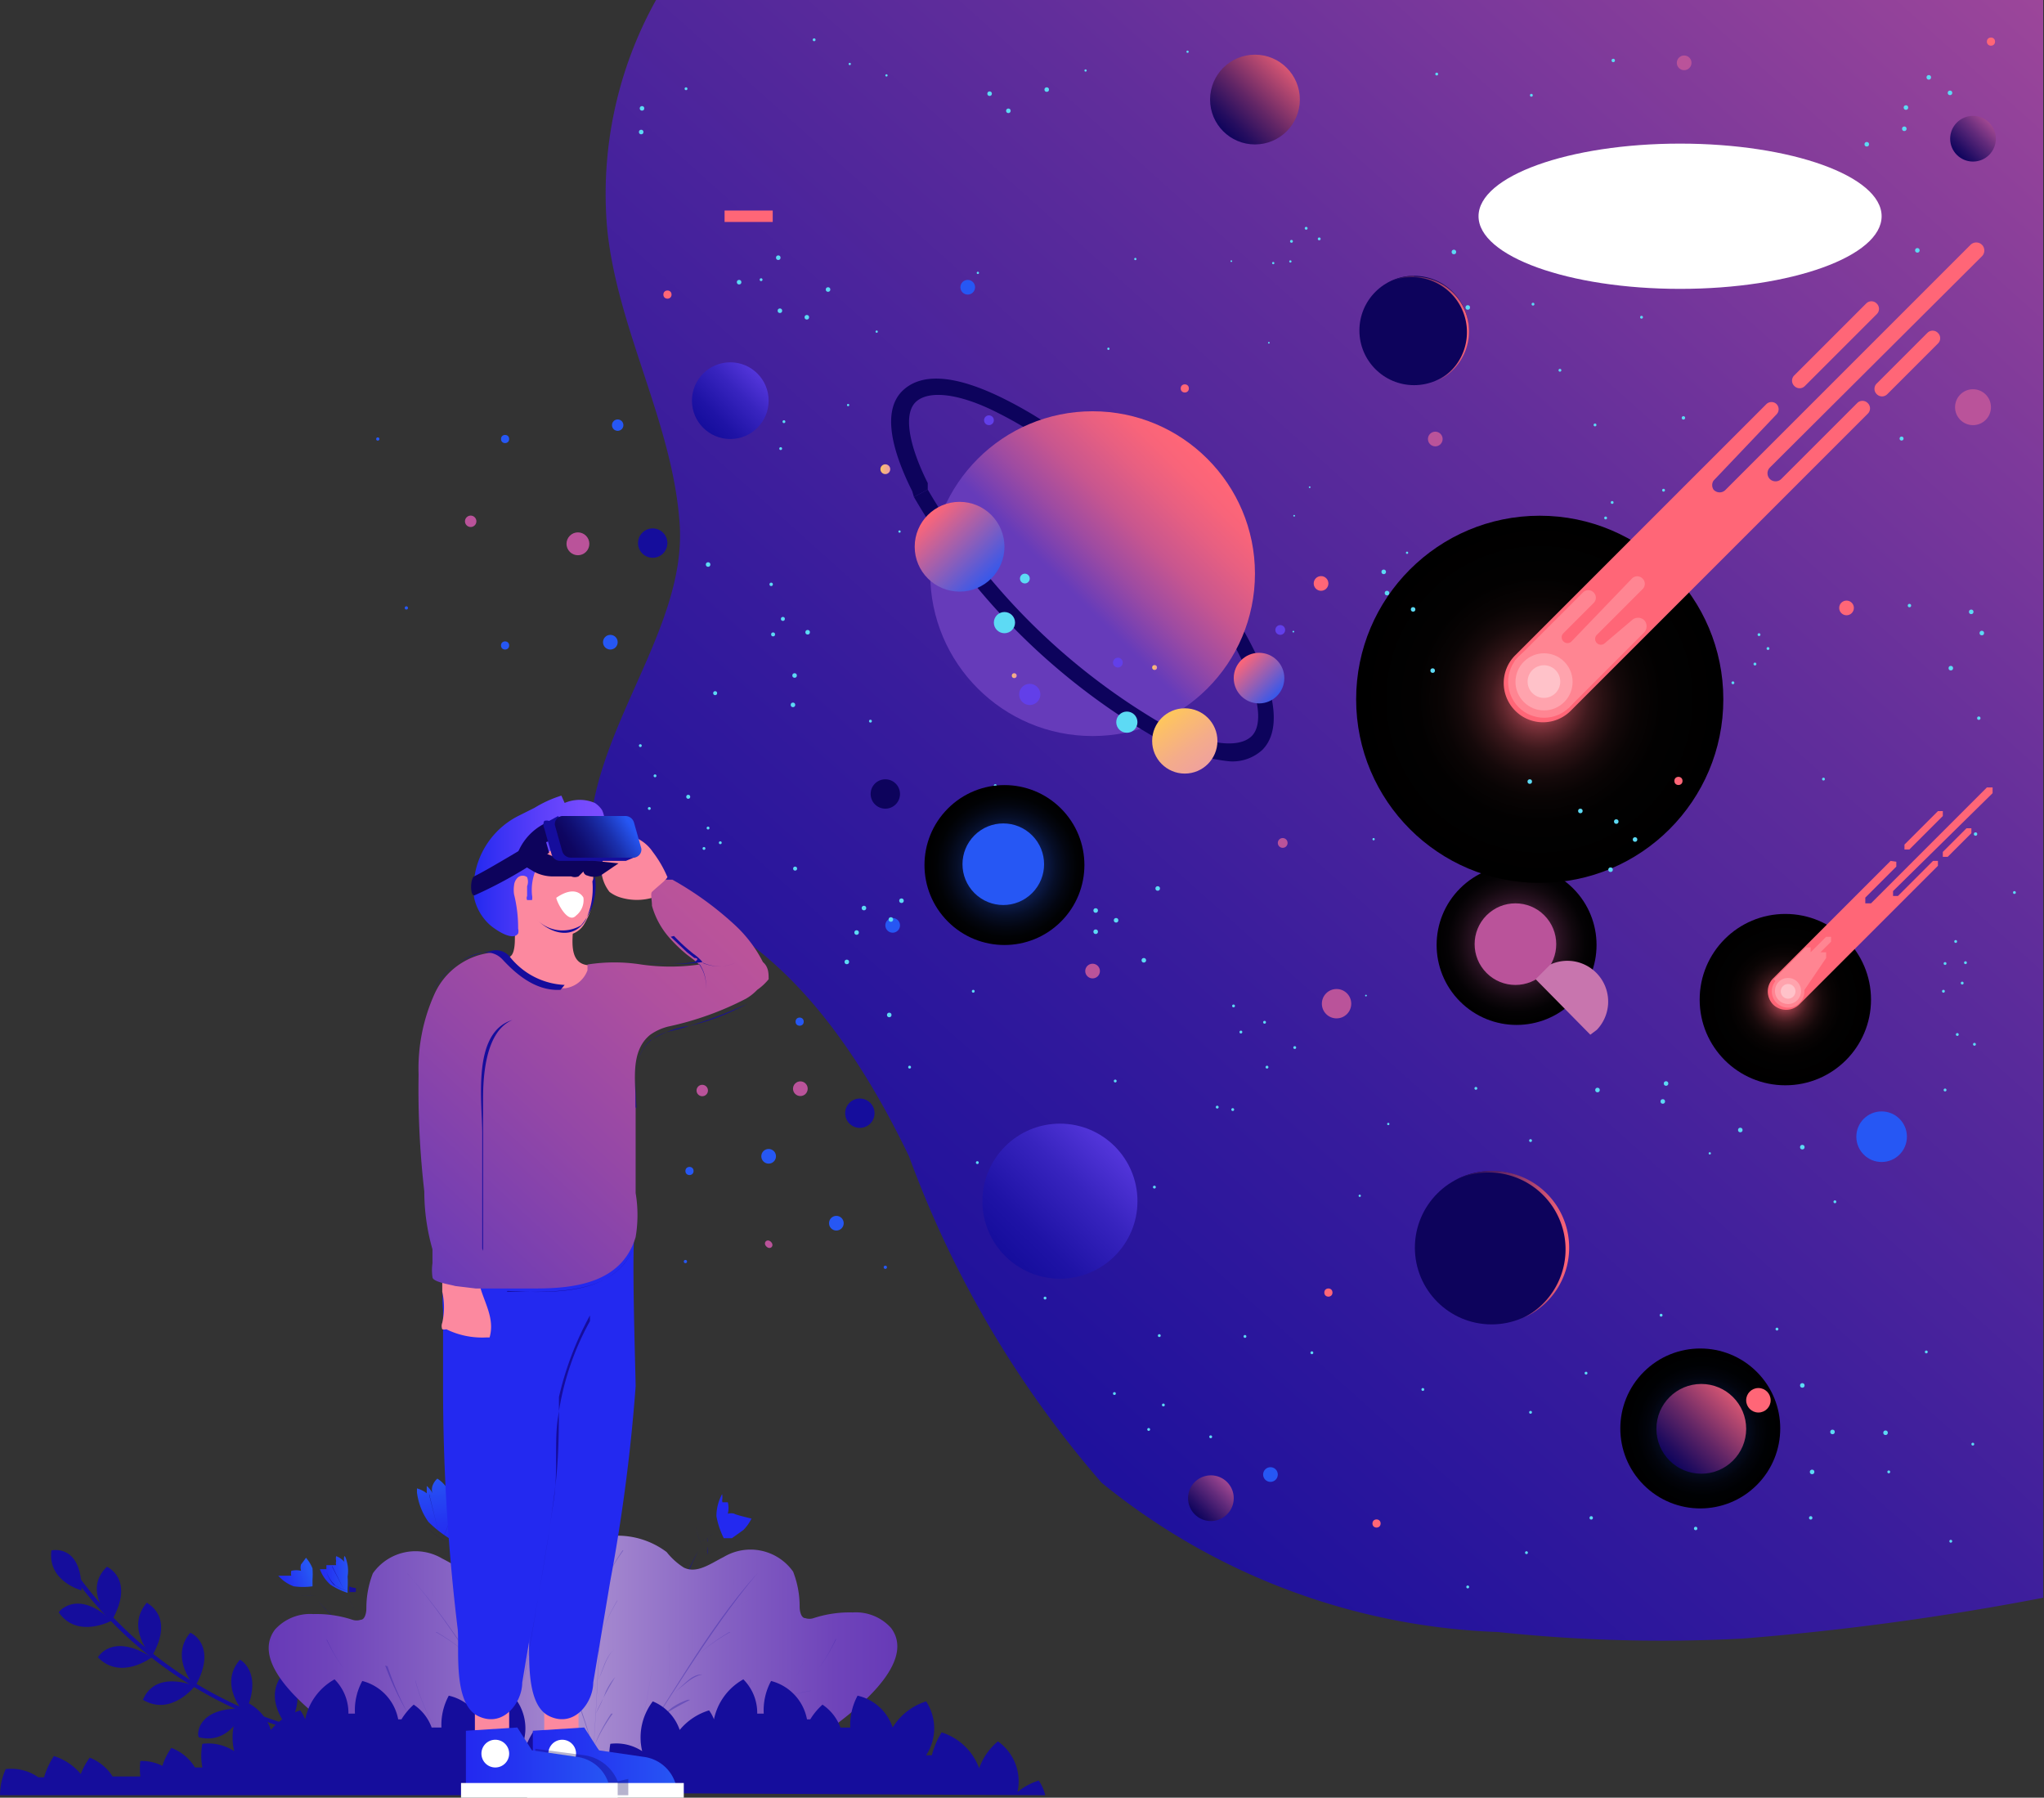 <svg xmlns="http://www.w3.org/2000/svg" xmlns:xlink="http://www.w3.org/1999/xlink" viewBox="0 0 25.05 22.03"><rect x="0" y="0" width="25.05" height="22.03" fill="#333333" stroke="none"/><defs><style>.cls-1{fill:#5ddaf4;}.cls-2{isolation:isolate;}.cls-3{fill:#150d9c;}.cls-4{fill:url(#linear-gradient);}.cls-5{fill:url(#linear-gradient-2);}.cls-6{fill:url(#linear-gradient-3);}.cls-7{fill:url(#linear-gradient-4);}.cls-22,.cls-8{fill:#0d035c;}.cls-9{fill:url(#linear-gradient-5);}.cls-10,.cls-22{opacity:0.3;}.cls-11{fill:url(#linear-gradient-6);}.cls-12{fill:url(#linear-gradient-7);}.cls-13{fill:#f67;}.cls-14{fill:#fc899f;}.cls-15{fill:#2329f0;}.cls-16{fill:url(#linear-gradient-8);}.cls-17{fill:#fff;}.cls-18{fill:url(#linear-gradient-9);}.cls-19{fill:url(#linear-gradient-10);}.cls-20{fill:url(#linear-gradient-11);}.cls-21{fill:url(#linear-gradient-12);}.cls-23{fill:url(#linear-gradient-13);}.cls-24{fill:url(#linear-gradient-14);}.cls-25{fill:url(#linear-gradient-15);}.cls-26,.cls-41,.cls-43,.cls-44,.cls-48{mix-blend-mode:screen;}.cls-26{fill:url(#radial-gradient);}.cls-27{fill:url(#linear-gradient-16);}.cls-28{fill:url(#linear-gradient-17);}.cls-29{fill:url(#linear-gradient-18);}.cls-30{fill:url(#linear-gradient-19);}.cls-31{fill:#ba539a;}.cls-32{fill:#2657f4;}.cls-33{fill:url(#linear-gradient-20);}.cls-34{fill:url(#linear-gradient-21);}.cls-35{fill:url(#linear-gradient-22);}.cls-36{fill:url(#linear-gradient-23);}.cls-37{fill:#623fe9;}.cls-38{fill:url(#linear-gradient-24);}.cls-39{fill:url(#linear-gradient-25);}.cls-40{fill:url(#linear-gradient-26);}.cls-41{fill:url(#radial-gradient-2);}.cls-42{fill:#c875ae;}.cls-43{fill:url(#radial-gradient-3);}.cls-44{fill:url(#radial-gradient-4);}.cls-45{fill:#ff8592;}.cls-46{fill:#ffa3ad;}.cls-47{fill:#ffc2c9;}.cls-48{fill:url(#radial-gradient-5);}.cls-49{fill:url(#linear-gradient-27);}.cls-50{fill:url(#linear-gradient-28);}.cls-51{mix-blend-mode:multiply;fill:url(#radial-gradient-6);}</style><linearGradient id="linear-gradient" x1="3.88" y1="19.3" x2="4.29" y2="19.3" gradientUnits="userSpaceOnUse"><stop offset="0" stop-color="#2329f0"/><stop offset="0.32" stop-color="#2433f1"/><stop offset="0.87" stop-color="#264ff3"/><stop offset="1" stop-color="#2657f4"/></linearGradient><linearGradient id="linear-gradient-2" x1="-333.54" y1="-177.29" x2="-333.04" y2="-177.29" gradientTransform="matrix(0.67, 0.74, -0.74, 0.67, 101.13, 384.61)" xlink:href="#linear-gradient"/><linearGradient id="linear-gradient-3" x1="75.92" y1="193.11" x2="76.33" y2="193.11" gradientTransform="translate(-134.33 -135.67) rotate(-20.14)" xlink:href="#linear-gradient"/><linearGradient id="linear-gradient-4" x1="5.36" y1="18.96" x2="5.23" y2="18.1" xlink:href="#linear-gradient"/><linearGradient id="linear-gradient-5" x1="3.29" y1="20.44" x2="7.81" y2="20.44" gradientUnits="userSpaceOnUse"><stop offset="0" stop-color="#673ab7"/><stop offset="0.17" stop-color="#6f44ba"/><stop offset="0.47" stop-color="#8561c3"/><stop offset="0.85" stop-color="#a98ed1"/><stop offset="1" stop-color="#b8a1d7"/></linearGradient><linearGradient id="linear-gradient-6" x1="-974" y1="20.42" x2="-969.47" y2="20.42" gradientTransform="matrix(-1, 0, 0, 1, -963, 0)" xlink:href="#linear-gradient-5"/><linearGradient id="linear-gradient-7" x1="8.85" y1="18.37" x2="27.86" y2="-2.84" gradientUnits="userSpaceOnUse"><stop offset="0" stop-color="#150d9c"/><stop offset="0.12" stop-color="#1f119c"/><stop offset="0.31" stop-color="#381c9c"/><stop offset="0.57" stop-color="#622e9b"/><stop offset="0.86" stop-color="#9c469a"/><stop offset="1" stop-color="#ba539a"/></linearGradient><linearGradient id="linear-gradient-8" x1="6.53" y1="21.62" x2="8.3" y2="21.62" xlink:href="#linear-gradient"/><linearGradient id="linear-gradient-9" x1="5.8" y1="10.59" x2="7.4" y2="10.59" gradientUnits="userSpaceOnUse"><stop offset="0" stop-color="#2329f0"/><stop offset="0.18" stop-color="#3831f4"/><stop offset="0.53" stop-color="#5d40fa"/><stop offset="0.82" stop-color="#744afe"/><stop offset="1" stop-color="#7c4dff"/></linearGradient><linearGradient id="linear-gradient-10" x1="6.93" y1="10.49" x2="7.67" y2="10.02" gradientUnits="userSpaceOnUse"><stop offset="0" stop-color="#0d035c"/><stop offset="0.14" stop-color="#0e0661"/><stop offset="0.3" stop-color="#100e71"/><stop offset="0.49" stop-color="#151c8a"/><stop offset="0.69" stop-color="#1a30ad"/><stop offset="0.89" stop-color="#2249da"/><stop offset="1" stop-color="#2657f4"/></linearGradient><linearGradient id="linear-gradient-11" x1="7.08" y1="10.24" x2="7.58" y2="10.24" gradientUnits="userSpaceOnUse"><stop offset="0" stop-color="#673ab7"/><stop offset="0.02" stop-color="#6c3bb5"/><stop offset="0.36" stop-color="#ab4e9b"/><stop offset="0.65" stop-color="#d85b87"/><stop offset="0.87" stop-color="#f5637b"/><stop offset="1" stop-color="#f67"/></linearGradient><linearGradient id="linear-gradient-12" x1="4.92" y1="15.49" x2="8.8" y2="11.33" gradientUnits="userSpaceOnUse"><stop offset="0" stop-color="#673ab7"/><stop offset="0.45" stop-color="#9347a7"/><stop offset="0.8" stop-color="#b0509e"/><stop offset="1" stop-color="#ba539a"/></linearGradient><linearGradient id="linear-gradient-13" x1="5.71" y1="21.62" x2="7.48" y2="21.62" xlink:href="#linear-gradient"/><linearGradient id="linear-gradient-14" x1="14.64" y1="18.56" x2="15.1" y2="18.09" gradientUnits="userSpaceOnUse"><stop offset="0" stop-color="#0d035c"/><stop offset="0.17" stop-color="#250e65"/><stop offset="0.54" stop-color="#632b7b"/><stop offset="1" stop-color="#ba539a"/></linearGradient><linearGradient id="linear-gradient-15" x1="23.98" y1="1.9" x2="24.44" y2="1.43" xlink:href="#linear-gradient-14"/><radialGradient id="radial-gradient" cx="-643.96" cy="141.27" r="0.98" gradientTransform="matrix(-1, 0, 0, 1, -623.12, -123.73)" gradientUnits="userSpaceOnUse"><stop offset="0" stop-color="#2657f4"/><stop offset="0.06" stop-color="#2049ce"/><stop offset="0.15" stop-color="#19389e"/><stop offset="0.25" stop-color="#122974"/><stop offset="0.35" stop-color="#0c1c50"/><stop offset="0.45" stop-color="#081233"/><stop offset="0.56" stop-color="#040a1c"/><stop offset="0.68" stop-color="#02040c"/><stop offset="0.82" stop-color="#000103"/><stop offset="1"/></radialGradient><linearGradient id="linear-gradient-16" x1="20.45" y1="17.92" x2="21.38" y2="16.98" gradientUnits="userSpaceOnUse"><stop offset="0" stop-color="#0d035c"/><stop offset="0.13" stop-color="#250d5f"/><stop offset="0.4" stop-color="#632666"/><stop offset="0.79" stop-color="#c64f71"/><stop offset="1" stop-color="#f67"/></linearGradient><linearGradient id="linear-gradient-17" x1="12.3" y1="15.41" x2="13.89" y2="13.8" gradientUnits="userSpaceOnUse"><stop offset="0" stop-color="#150d9c"/><stop offset="0.21" stop-color="#1f13a6"/><stop offset="0.56" stop-color="#3824bf"/><stop offset="1" stop-color="#623fe9"/><stop offset="1" stop-color="#623fe9"/></linearGradient><linearGradient id="linear-gradient-18" x1="8.6" y1="5.25" x2="9.4" y2="4.45" xlink:href="#linear-gradient-17"/><linearGradient id="linear-gradient-19" x1="14.99" y1="1.62" x2="15.9" y2="0.7" xlink:href="#linear-gradient-16"/><linearGradient id="linear-gradient-20" x1="11.74" y1="8.67" x2="14.77" y2="5.64" gradientUnits="userSpaceOnUse"><stop offset="0.46" stop-color="#663bba"/><stop offset="0.47" stop-color="#683cb9"/><stop offset="0.6" stop-color="#9e4ba2"/><stop offset="0.72" stop-color="#c8568f"/><stop offset="0.84" stop-color="#e65f82"/><stop offset="0.93" stop-color="#f8647a"/><stop offset="1" stop-color="#f67"/></linearGradient><linearGradient id="linear-gradient-21" x1="-678.58" y1="7.16" x2="-677.74" y2="6.31" gradientTransform="matrix(-1, 0, 0, 1, -666.36, 0)" gradientUnits="userSpaceOnUse"><stop offset="0" stop-color="#2657f4"/><stop offset="0.21" stop-color="#505adc"/><stop offset="0.69" stop-color="#b961a0"/><stop offset="1" stop-color="#f67"/></linearGradient><linearGradient id="linear-gradient-22" x1="-682.05" y1="8.57" x2="-681.57" y2="8.1" xlink:href="#linear-gradient-21"/><linearGradient id="linear-gradient-23" x1="-681.23" y1="9.55" x2="-680.67" y2="8.78" gradientTransform="matrix(-1, 0, 0, 1, -666.36, 0)" gradientUnits="userSpaceOnUse"><stop offset="0" stop-color="#ef9ea3"/><stop offset="0.21" stop-color="#f0a29c"/><stop offset="0.51" stop-color="#f4ac8a"/><stop offset="0.86" stop-color="#fbbd6c"/><stop offset="1" stop-color="#fec55e"/></linearGradient><linearGradient id="linear-gradient-24" x1="-677.28" y1="5.75" x2="-677.15" y2="5.75" xlink:href="#linear-gradient-23"/><linearGradient id="linear-gradient-25" x1="-678.82" y1="8.28" x2="-678.76" y2="8.28" xlink:href="#linear-gradient-23"/><linearGradient id="linear-gradient-26" x1="-680.55" y1="8.18" x2="-680.49" y2="8.18" xlink:href="#linear-gradient-23"/><radialGradient id="radial-gradient-2" cx="-646.56" cy="135.48" r="0.98" gradientTransform="matrix(-1, 0, 0, 1, -627.97, -123.92)" gradientUnits="userSpaceOnUse"><stop offset="0" stop-color="#ba539a"/><stop offset="0.09" stop-color="#9c4581"/><stop offset="0.25" stop-color="#6d305a"/><stop offset="0.41" stop-color="#451f3a"/><stop offset="0.56" stop-color="#271120"/><stop offset="0.72" stop-color="#11080e"/><stop offset="0.86" stop-color="#040204"/><stop offset="1"/></radialGradient><radialGradient id="radial-gradient-3" cx="-642.82" cy="130.36" r="0.98" gradientTransform="matrix(-1, 0, 0, 1, -630.51, -119.73)" gradientUnits="userSpaceOnUse"><stop offset="0" stop-color="#2657f4"/><stop offset="0.07" stop-color="#214cd4"/><stop offset="0.21" stop-color="#18389c"/><stop offset="0.35" stop-color="#11276d"/><stop offset="0.49" stop-color="#0b1945"/><stop offset="0.62" stop-color="#060e27"/><stop offset="0.76" stop-color="#030611"/><stop offset="0.88" stop-color="#010204"/><stop offset="1"/></radialGradient><radialGradient id="radial-gradient-4" cx="-520.02" cy="8.57" r="2.25" gradientTransform="matrix(-1, 0, 0, 1, -501.15, 0)" gradientUnits="userSpaceOnUse"><stop offset="0" stop-color="#f67"/><stop offset="0" stop-color="#fc6576"/><stop offset="0.05" stop-color="#cd5260"/><stop offset="0.1" stop-color="#a2414c"/><stop offset="0.15" stop-color="#7b313a"/><stop offset="0.21" stop-color="#5a242a"/><stop offset="0.27" stop-color="#3e191d"/><stop offset="0.35" stop-color="#271012"/><stop offset="0.43" stop-color="#15090a"/><stop offset="0.53" stop-color="#090404"/><stop offset="0.67" stop-color="#020101"/><stop offset="1"/></radialGradient><radialGradient id="radial-gradient-5" cx="-523.03" cy="12.25" r="1.05" xlink:href="#radial-gradient-4"/><linearGradient id="linear-gradient-27" x1="17.82" y1="15.25" x2="19.22" y2="15.25" xlink:href="#linear-gradient-16"/><linearGradient id="linear-gradient-28" x1="17.01" y1="4.02" x2="18" y2="4.02" xlink:href="#linear-gradient-16"/><radialGradient id="radial-gradient-6" cx="-125.67" cy="16604.01" r="1.83" gradientTransform="translate(188.47 -5383.69) scale(1.34 0.32)" gradientUnits="userSpaceOnUse"><stop offset="0" stop-color="#2657f4"/><stop offset="0.02" stop-color="#3361f5"/><stop offset="0.12" stop-color="#6386f7"/><stop offset="0.21" stop-color="#8da6f9"/><stop offset="0.32" stop-color="#b0c2fb"/><stop offset="0.42" stop-color="#cdd8fc"/><stop offset="0.54" stop-color="#e3e9fe"/><stop offset="0.66" stop-color="#f3f6fe"/><stop offset="0.8" stop-color="#fcfdff"/><stop offset="1" stop-color="#fff"/></radialGradient><symbol id="New_Symbol_3" data-name="New Symbol 3" viewBox="0 0 0.69 0.69"><circle class="cls-1" cx="0.35" cy="0.35" r="0.35"/></symbol></defs><title>资源 3</title><g class="cls-2"><g id="图层_2" data-name="图层 2"><g id="图层_1-2" data-name="图层 1"><g id="_编组_" data-name="&lt;编组&gt;"><g id="_编组_2" data-name="&lt;编组&gt;"><path id="_路径_" data-name="&lt;路径&gt;" class="cls-3" d="M.92,19.35a5.09,5.09,0,0,0,3.34,2s0,0,0-.05a5,5,0,0,1-3.31-2s-.07,0,0,0Z"/></g><path id="_路径_2" data-name="&lt;路径&gt;" class="cls-3" d="M1,19.49S.58,19.38.63,19C.63,19,1,18.91,1,19.49Z"/><path id="_路径_3" data-name="&lt;路径&gt;" class="cls-3" d="M1.37,19.86s-.42.23-.65-.1C.71,19.76.94,19.46,1.37,19.86Z"/><path id="_路径_4" data-name="&lt;路径&gt;" class="cls-3" d="M1.86,20.31s-.38.29-.66,0C1.2,20.31,1.37,20,1.86,20.31Z"/><path id="_路径_5" data-name="&lt;路径&gt;" class="cls-3" d="M2.39,20.66s-.29.38-.64.17C1.76,20.83,1.85,20.47,2.39,20.66Z"/><path id="_路径_6" data-name="&lt;路径&gt;" class="cls-3" d="M3,20.94s-.17.45-.56.35C2.41,21.29,2.39,20.91,3,20.94Z"/><path id="_路径_7" data-name="&lt;路径&gt;" class="cls-3" d="M3.54,21.16s-.05.48-.46.48C3.09,21.63,3,21.27,3.54,21.16Z"/><path id="_路径_8" data-name="&lt;路径&gt;" class="cls-3" d="M1.37,19.86S1,19.5,1.31,19.2C1.31,19.2,1.66,19.35,1.37,19.86Z"/><path id="_路径_9" data-name="&lt;路径&gt;" class="cls-3" d="M1.86,20.3s-.33-.35-.06-.66C1.8,19.65,2.15,19.8,1.86,20.3Z"/><path id="_路径_10" data-name="&lt;路径&gt;" class="cls-3" d="M2.39,20.67s-.32-.35-.06-.66C2.33,20,2.68,20.16,2.39,20.67Z"/><path id="_路径_11" data-name="&lt;路径&gt;" class="cls-3" d="M3,21s-.33-.35-.06-.66C2.91,20.32,3.25,20.47,3,21Z"/><path id="_路径_12" data-name="&lt;路径&gt;" class="cls-3" d="M3.53,21.17s-.32-.35-.06-.66C3.47,20.52,3.82,20.67,3.53,21.17Z"/></g><g id="_编组_3" data-name="&lt;编组&gt;"><g id="_编组_4" data-name="&lt;编组&gt;"><path class="cls-4" d="M4.22,19.07h0a.13.13,0,0,0,0,.07.25.25,0,0,0-.1-.07h0a.12.12,0,0,0,0,.06.09.09,0,0,0,0,.05l-.05,0H4a0,0,0,0,0,0,0v.05s0,0,0,0l-.08,0v0a.47.47,0,0,0,.13.19.86.86,0,0,0,.21.1l0,0v-.06a1,1,0,0,0,0-.14.44.44,0,0,0,0-.14S4.24,19.07,4.22,19.07Z"/></g><g id="_编组_5" data-name="&lt;编组&gt;"><g id="_编组_6" data-name="&lt;编组&gt;"><path class="cls-3" d="M4.09,19.42A.41.41,0,0,1,4,19.26v0H4v0a.41.41,0,0,0,.11.17.75.75,0,0,0,.19.08h0A.7.7,0,0,1,4.09,19.42Z"/></g></g><g id="_编组_7" data-name="&lt;编组&gt;"><g id="_编组_8" data-name="&lt;编组&gt;"><path class="cls-3" d="M4.26,19.33a.35.35,0,0,0-.06-.16h0l0,0a.35.35,0,0,1,.06.16.63.63,0,0,1,0,.17h0A.59.59,0,0,0,4.26,19.33Z"/></g></g><g id="_编组_9" data-name="&lt;编组&gt;"><path id="_路径_13" data-name="&lt;路径&gt;" class="cls-3" d="M4.07,19.2l.15.29h0l-.15-.3s0,0,0,0Z"/></g><g id="_编组_10" data-name="&lt;编组&gt;"><path class="cls-3" d="M4.28,19.44h0a0,0,0,0,0,0,0l0,0h0v0l0,0h0v0s0,0,0,0h0s0,.05,0,.07l.08,0v0h0a.24.24,0,0,0,0,0,.17.17,0,0,0,0-.05A.2.2,0,0,1,4.28,19.44Z"/></g><path id="_路径_14" data-name="&lt;路径&gt;" class="cls-3" d="M4.51,20.05a2.58,2.58,0,0,1-.24-.49s0,0,0,0a2.82,2.82,0,0,0,.25.51l.06.14h0Z"/></g><g id="_编组_11" data-name="&lt;编组&gt;"><g id="_编组_12" data-name="&lt;编组&gt;"><path class="cls-5" d="M9,18.55h0a.15.15,0,0,0-.08,0,.3.3,0,0,0,0-.14h0l-.07,0a.11.11,0,0,0,0,.06.18.18,0,0,0,0-.08v0l0,0h0l0,0s0,0,0,0a.24.24,0,0,0,0-.08l0,0a.56.56,0,0,0-.07.27,1,1,0,0,0,.09.27h.1l0,0,.14-.1a.53.53,0,0,0,.1-.14S9,18.56,9,18.55Z"/></g><g id="_编组_13" data-name="&lt;编组&gt;"><g id="_编组_14" data-name="&lt;编组&gt;"><path class="cls-3" d="M8.53,18.71a.49.49,0,0,1,.06-.23v0h0l0,0a.49.49,0,0,0-.06.23.9.9,0,0,0,.07.23h0A.84.84,0,0,1,8.53,18.71Z"/></g></g><g id="_编组_15" data-name="&lt;编组&gt;"><g id="_编组_16" data-name="&lt;编组&gt;"><path class="cls-3" d="M8.75,18.79a.41.41,0,0,0,.09-.18v0h0v0a.41.41,0,0,1-.09.18.76.76,0,0,1-.18.11h0A.71.71,0,0,0,8.75,18.79Z"/></g></g><g id="_编组_17" data-name="&lt;编组&gt;"><path id="_路径_15" data-name="&lt;路径&gt;" class="cls-3" d="M8.72,18.52l-.14.37s0,0,0,0l.14-.37s0,0,0,0Z"/></g><g id="_编组_18" data-name="&lt;编组&gt;"><path class="cls-3" d="M8.67,18.9h0l0,0a.11.11,0,0,0,0-.05h0v0a.07.07,0,0,0,0,0h0l0,0h0l0,0h0s0,.06,0,.1a.37.37,0,0,0,0,.1h0l0,0a.21.21,0,0,0,0-.06Z"/></g><path id="_路径_16" data-name="&lt;路径&gt;" class="cls-3" d="M8.31,19.59A3.11,3.11,0,0,1,8.56,19s0,0,0,0a3.39,3.39,0,0,0-.25.63l-.07.17,0,0Z"/></g><g id="_编组_19" data-name="&lt;编组&gt;"><g id="_编组_20" data-name="&lt;编组&gt;"><path class="cls-6" d="M3.69,19.17h0a.13.13,0,0,0,0,.08.25.25,0,0,0-.12,0h0a.12.12,0,0,0,0,.06.09.09,0,0,0,0,0l-.06,0H3.47a0,0,0,0,0,0,0l0,0s0,0,0,0H3.41l0,0a.47.47,0,0,0,.19.13.86.86,0,0,0,.23,0v-.08a.13.13,0,0,0,0,0,1,1,0,0,0,0-.14.44.44,0,0,0-.08-.13S3.7,19.16,3.69,19.17Z"/></g><g id="_编组_21" data-name="&lt;编组&gt;"><g id="_编组_22" data-name="&lt;编组&gt;"><path class="cls-3" d="M3.68,19.55a.41.41,0,0,1-.16-.12v0h0v0a.41.41,0,0,0,.16.12.75.75,0,0,0,.2,0h0A.7.7,0,0,1,3.68,19.55Z"/></g></g><g id="_编组_23" data-name="&lt;编组&gt;"><g id="_编组_24" data-name="&lt;编组&gt;"><path class="cls-3" d="M3.8,19.4a.34.34,0,0,0-.11-.13h0a.34.34,0,0,1,.11.13.63.63,0,0,1,0,.17h0A.6.6,0,0,0,3.8,19.4Z"/></g></g><g id="_编组_25" data-name="&lt;编组&gt;"><path id="_路径_17" data-name="&lt;路径&gt;" class="cls-3" d="M3.59,19.34l.24.23s0,0,0,0l-.24-.23s0,0,0,0Z"/></g><g id="_编组_26" data-name="&lt;编组&gt;"><path class="cls-3" d="M3.86,19.5h0a0,0,0,0,0,0,0h0a0,0,0,0,0,0,0v0h0v0s0,0,0,0h0s0,0,.07,0h.08v0h0v0l0,0Z"/></g><path id="_路径_18" data-name="&lt;路径&gt;" class="cls-3" d="M4.29,20a2.59,2.59,0,0,1-.39-.38s0,0,0,0a2.82,2.82,0,0,0,.41.39l.1.11h0Z"/></g><g id="_编组_27" data-name="&lt;编组&gt;"><g id="_编组_28" data-name="&lt;编组&gt;"><path class="cls-7" d="M5.56,18.16h0a.22.22,0,0,0-.06.11.42.42,0,0,0-.14-.15h0a.21.21,0,0,0-.06.09.15.15,0,0,0,0,.09.26.26,0,0,0-.07-.09l0,0,0,0h0a.06.06,0,0,0,0,0l0,.09s0,0,0,0a.34.34,0,0,0-.12-.06s0,0,0,.05a.79.79,0,0,0,.14.36,1.46,1.46,0,0,0,.32.24l.07-.06,0,0,0-.05a1.68,1.68,0,0,0,.07-.23.74.74,0,0,0,0-.25S5.58,18.17,5.56,18.16Z"/></g><g id="_编组_29" data-name="&lt;编组&gt;"><g id="_编组_30" data-name="&lt;编组&gt;"><path class="cls-8" d="M5.2,18.69a.69.69,0,0,1-.12-.32.33.33,0,0,1,0,0h0s0,0,0,0a.69.69,0,0,0,.12.32,1.27,1.27,0,0,0,.28.21h0A1.19,1.19,0,0,1,5.2,18.69Z"/></g></g><g id="_编组_31" data-name="&lt;编组&gt;"><g id="_编组_32" data-name="&lt;编组&gt;"><path class="cls-8" d="M5.52,18.6a.58.58,0,0,0,0-.28l0,0h0l0,0a.58.58,0,0,1,0,.28,1.08,1.08,0,0,1-.11.27h0A1,1,0,0,0,5.52,18.6Z"/></g></g><g id="_编组_33" data-name="&lt;编组&gt;"><path id="_路径_19" data-name="&lt;路径&gt;" class="cls-8" d="M5.26,18.32q.07.27.13.54s0,0,0,0q-.06-.27-.13-.55s0,0,0,0Z"/></g><g id="_编组_34" data-name="&lt;编组&gt;"><path class="cls-3" d="M5.51,18.8h0a.08.08,0,0,0,0,0,.15.15,0,0,0,0-.06h0l0,0a.06.06,0,0,0,0,0l0,0h0v0s0,0,0,0l0,0a0,0,0,0,0,0,0s0,.09.05.13a.53.53,0,0,0,.11.09l0,0h0v0l0-.07a.29.29,0,0,0,0-.09A.34.34,0,0,1,5.51,18.8Z"/></g><path id="_路径_20" data-name="&lt;路径&gt;" class="cls-3" d="M5.66,19.89a4.38,4.38,0,0,1-.21-.9s0,0,0,0a4.78,4.78,0,0,0,.22.94c0,.08,0,.17,0,.25h0C5.7,20.09,5.68,20,5.66,19.89Z"/></g><g id="_编组_35" data-name="&lt;编组&gt;"><g id="_编组_36" data-name="&lt;编组&gt;"><path class="cls-9" d="M4.77,21.61l-.22-.12c-.37-.22-1.57-1-1.18-1.52a.58.58,0,0,1,.47-.19,1.42,1.42,0,0,1,.48.07.16.16,0,0,0,.1,0c.05,0,.07-.08.07-.14a1.17,1.17,0,0,1,.08-.43.64.64,0,0,1,.85-.18c.16.08.33.21.49.13a.85.85,0,0,0,.21-.19,1,1,0,0,1,.64-.2,1,1,0,0,1,.52,0,.73.73,0,0,1,.24.21,1.87,1.87,0,0,1-.07,2.1A1.38,1.38,0,0,1,6.2,22,4,4,0,0,1,4.77,21.61Z"/></g><g id="_编组_37" data-name="&lt;编组&gt;" class="cls-10"><g id="_编组_38" data-name="&lt;编组&gt;"><path id="_路径_21" data-name="&lt;路径&gt;" class="cls-3" d="M3.77,20.15c.85.49,1.59,1.15,2.39,1.71h0c-.8-.56-1.54-1.22-2.39-1.71Z"/></g><g id="_编组_39" data-name="&lt;编组&gt;"><path id="_路径_22" data-name="&lt;路径&gt;" class="cls-3" d="M4,20.09a2.11,2.11,0,0,0,.22.37s0,0,0,0a2.08,2.08,0,0,1-.21-.36s0,0,0,0Z"/></g><g id="_编组_40" data-name="&lt;编组&gt;"><path id="_路径_23" data-name="&lt;路径&gt;" class="cls-3" d="M4.38,20.18a1.91,1.91,0,0,0,.24.53h0a1.9,1.9,0,0,1-.24-.53Z"/></g><g id="_编组_41" data-name="&lt;编组&gt;"><path id="_路径_24" data-name="&lt;路径&gt;" class="cls-3" d="M4.72,20.41A3.59,3.59,0,0,0,5,21H5a3.6,3.6,0,0,1-.25-.58Z"/></g><g id="_编组_42" data-name="&lt;编组&gt;"><path id="_路径_25" data-name="&lt;路径&gt;" class="cls-3" d="M5.09,20.59a2.49,2.49,0,0,0,.33.73s0,0,0,0a2.48,2.48,0,0,1-.33-.72Z"/></g><g id="_编组_43" data-name="&lt;编组&gt;"><path id="_路径_26" data-name="&lt;路径&gt;" class="cls-3" d="M5.38,20.78q.25.46.52.89s0,0,0,0q-.27-.44-.52-.89Z"/></g><g id="_编组_44" data-name="&lt;编组&gt;"><path id="_路径_27" data-name="&lt;路径&gt;" class="cls-3" d="M3.87,20.43a2.28,2.28,0,0,1,.45.08h0a2.3,2.3,0,0,0-.45-.08Z"/></g><g id="_编组_45" data-name="&lt;编组&gt;"><path id="_路径_28" data-name="&lt;路径&gt;" class="cls-3" d="M4.35,20.74a2.51,2.51,0,0,1,.46.13h0a2.53,2.53,0,0,0-.47-.13s0,0,0,0Z"/></g><g id="_编组_46" data-name="&lt;编组&gt;"><path id="_路径_29" data-name="&lt;路径&gt;" class="cls-3" d="M4.84,21.1a1.25,1.25,0,0,1,.41.09s0,0,0,0a1.26,1.26,0,0,0-.42-.09s0,0,0,0Z"/></g><g id="_编组_47" data-name="&lt;编组&gt;"><path id="_路径_30" data-name="&lt;路径&gt;" class="cls-3" d="M5.08,21.34a4.64,4.64,0,0,1,.5.1h0a1.51,1.51,0,0,1-.28-.08.75.75,0,0,0-.22,0Z"/></g><g id="_编组_48" data-name="&lt;编组&gt;"><path id="_路径_31" data-name="&lt;路径&gt;" class="cls-3" d="M5.42,21.58a2,2,0,0,1,.48.1h0a2,2,0,0,0-.48-.1s0,0,0,0Z"/></g></g><g id="_编组_49" data-name="&lt;编组&gt;" class="cls-10"><g id="_编组_50" data-name="&lt;编组&gt;"><path id="_路径_32" data-name="&lt;路径&gt;" class="cls-3" d="M5,19.29C5.62,20,6.1,20.9,6.66,21.7h0c-.56-.8-1-1.67-1.67-2.42Z"/></g><g id="_编组_51" data-name="&lt;编组&gt;"><path id="_路径_33" data-name="&lt;路径&gt;" class="cls-3" d="M5.27,19.32a2.1,2.1,0,0,0,.08.42s0,0,0,0a2.08,2.08,0,0,1-.08-.42s0,0,0,0Z"/></g><g id="_编组_52" data-name="&lt;编组&gt;"><path id="_路径_34" data-name="&lt;路径&gt;" class="cls-3" d="M5.56,19.52a1.91,1.91,0,0,0,0,.58h0a1.91,1.91,0,0,1,0-.58Z"/></g><g id="_编组_53" data-name="&lt;编组&gt;"><path id="_路径_35" data-name="&lt;路径&gt;" class="cls-3" d="M5.81,19.85a3.58,3.58,0,0,0,0,.63h0a3.6,3.6,0,0,1,0-.63Z"/></g><g id="_编组_54" data-name="&lt;编组&gt;"><path id="_路径_36" data-name="&lt;路径&gt;" class="cls-3" d="M6.09,20.14a2.49,2.49,0,0,0,.07.8s0,0,0,0a2.48,2.48,0,0,1-.07-.79Z"/></g><g id="_编组_55" data-name="&lt;编组&gt;"><path id="_路径_37" data-name="&lt;路径&gt;" class="cls-3" d="M6.29,20.42q.08.51.19,1h0q-.11-.5-.19-1Z"/></g><g id="_编组_56" data-name="&lt;编组&gt;"><path id="_路径_38" data-name="&lt;路径&gt;" class="cls-3" d="M5,19.58a2.29,2.29,0,0,1,.4.22h0a2.3,2.3,0,0,0-.4-.22Z"/></g><g id="_编组_57" data-name="&lt;编组&gt;"><path id="_路径_39" data-name="&lt;路径&gt;" class="cls-3" d="M5.35,20a2.51,2.51,0,0,1,.39.28h0a2.53,2.53,0,0,0-.4-.28s0,0,0,0Z"/></g><g id="_编组_58" data-name="&lt;编组&gt;"><path id="_路径_40" data-name="&lt;路径&gt;" class="cls-3" d="M5.68,20.54c.14,0,.23.15.35.23h0c-.12-.08-.21-.2-.36-.23s0,0,0,0Z"/></g><g id="_编组_59" data-name="&lt;编组&gt;"><path id="_路径_41" data-name="&lt;路径&gt;" class="cls-3" d="M5.83,20.84a4.66,4.66,0,0,1,.44.27h0A1.52,1.52,0,0,1,6,20.94a.75.75,0,0,0-.2-.1Z"/></g><g id="_编组_60" data-name="&lt;编组&gt;"><path id="_路径_42" data-name="&lt;路径&gt;" class="cls-3" d="M6.06,21.19a2,2,0,0,1,.42.25h0a2,2,0,0,0-.42-.25Z"/></g></g><g id="_编组_61" data-name="&lt;编组&gt;" class="cls-10"><g id="_编组_62" data-name="&lt;编组&gt;"><path id="_路径_43" data-name="&lt;路径&gt;" class="cls-3" d="M6.79,18.8c.18,1,.16,2,.25,2.93h0c-.09-1-.07-2-.25-2.93Z"/></g><g id="_编组_63" data-name="&lt;编组&gt;"><path id="_路径_44" data-name="&lt;路径&gt;" class="cls-3" d="M7,19a2.1,2.1,0,0,0-.14.4s0,0,0,0A2.09,2.09,0,0,1,7,19s0,0,0,0Z"/></g><g id="_编组_64" data-name="&lt;编组&gt;"><path id="_路径_45" data-name="&lt;路径&gt;" class="cls-3" d="M7.16,19.29a1.92,1.92,0,0,0-.25.53h0a1.9,1.9,0,0,1,.24-.53Z"/></g><g id="_编组_65" data-name="&lt;编组&gt;"><path id="_路径_46" data-name="&lt;路径&gt;" class="cls-3" d="M7.22,19.7a3.58,3.58,0,0,0-.28.57H7a3.59,3.59,0,0,1,.28-.57Z"/></g><g id="_编组_66" data-name="&lt;编组&gt;"><path id="_路径_47" data-name="&lt;路径&gt;" class="cls-3" d="M7.31,20.09a2.49,2.49,0,0,0-.34.73s0,0,0,0a2.48,2.48,0,0,1,.34-.72s0,0,0,0Z"/></g><g id="_编组_67" data-name="&lt;编组&gt;"><path id="_路径_48" data-name="&lt;路径&gt;" class="cls-3" d="M7.36,20.43q-.19.48-.34,1s0,0,0,0q.16-.49.34-1s0,0,0,0Z"/></g><g id="_编组_68" data-name="&lt;编组&gt;"><path id="_路径_49" data-name="&lt;路径&gt;" class="cls-3" d="M6.64,19.06a2.28,2.28,0,0,1,.23.39h0a2.29,2.29,0,0,0-.23-.39Z"/></g><g id="_编组_69" data-name="&lt;编组&gt;"><path id="_路径_50" data-name="&lt;路径&gt;" class="cls-3" d="M6.73,19.63a2.5,2.5,0,0,1,.2.43h0a2.52,2.52,0,0,0-.21-.44Z"/></g><g id="_编组_70" data-name="&lt;编组&gt;"><path id="_路径_51" data-name="&lt;路径&gt;" class="cls-3" d="M6.77,20.23c.11.1.13.25.19.37H7c-.07-.13-.09-.28-.2-.38s0,0,0,0Z"/></g><g id="_编组_71" data-name="&lt;编组&gt;"><path id="_路径_52" data-name="&lt;路径&gt;" class="cls-3" d="M6.74,20.57A4.63,4.63,0,0,1,7,21H7a1.51,1.51,0,0,1-.12-.26.76.76,0,0,0-.12-.19Z"/></g><g id="_编组_72" data-name="&lt;编组&gt;"><path id="_路径_53" data-name="&lt;路径&gt;" class="cls-3" d="M6.77,21a2,2,0,0,1,.24.43H7A2,2,0,0,0,6.79,21Z"/></g></g></g><g id="_编组_73" data-name="&lt;编组&gt;"><g id="_编组_74" data-name="&lt;编组&gt;"><path class="cls-11" d="M9.52,21.59l.22-.12c.37-.22,1.57-1,1.18-1.52a.58.58,0,0,0-.47-.19,1.42,1.42,0,0,0-.48.07.16.16,0,0,1-.1,0c-.05,0-.07-.08-.07-.14a1.17,1.17,0,0,0-.08-.43.64.64,0,0,0-.85-.18c-.16.08-.33.21-.49.13a.85.85,0,0,1-.21-.19,1,1,0,0,0-.64-.2,1,1,0,0,0-.52,0,.73.73,0,0,0-.24.21,1.87,1.87,0,0,0,.07,2.1A1.38,1.38,0,0,0,8.08,22,4,4,0,0,0,9.52,21.59Z"/></g><g id="_编组_75" data-name="&lt;编组&gt;" class="cls-10"><g id="_编组_76" data-name="&lt;编组&gt;"><path id="_路径_54" data-name="&lt;路径&gt;" class="cls-3" d="M10.52,20.14c-.85.49-1.59,1.15-2.39,1.71h0c.8-.56,1.54-1.22,2.39-1.71Z"/></g><g id="_编组_77" data-name="&lt;编组&gt;"><path id="_路径_55" data-name="&lt;路径&gt;" class="cls-3" d="M10.25,20.08a2.11,2.11,0,0,1-.22.37s0,0,0,0a2.07,2.07,0,0,0,.21-.36s0,0,0,0Z"/></g><g id="_编组_78" data-name="&lt;编组&gt;"><path id="_路径_56" data-name="&lt;路径&gt;" class="cls-3" d="M9.91,20.17a1.92,1.92,0,0,1-.24.53h0a1.9,1.9,0,0,0,.24-.53Z"/></g><g id="_编组_79" data-name="&lt;编组&gt;"><path id="_路径_57" data-name="&lt;路径&gt;" class="cls-3" d="M9.56,20.39a3.59,3.59,0,0,1-.25.58h0a3.6,3.6,0,0,0,.25-.58Z"/></g><g id="_编组_80" data-name="&lt;编组&gt;"><path id="_路径_58" data-name="&lt;路径&gt;" class="cls-3" d="M9.2,20.58a2.49,2.49,0,0,1-.33.73s0,0,0,0a2.48,2.48,0,0,0,.33-.72Z"/></g><g id="_编组_81" data-name="&lt;编组&gt;"><path id="_路径_59" data-name="&lt;路径&gt;" class="cls-3" d="M8.91,20.77q-.25.46-.52.89s0,0,0,0q.27-.44.52-.89Z"/></g><g id="_编组_82" data-name="&lt;编组&gt;"><path id="_路径_60" data-name="&lt;路径&gt;" class="cls-3" d="M10.42,20.42a2.29,2.29,0,0,0-.45.08h0a2.3,2.3,0,0,1,.45-.08Z"/></g><g id="_编组_83" data-name="&lt;编组&gt;"><path id="_路径_61" data-name="&lt;路径&gt;" class="cls-3" d="M9.93,20.72a2.51,2.51,0,0,0-.46.13h0a2.54,2.54,0,0,1,.47-.13s0,0,0,0Z"/></g><g id="_编组_84" data-name="&lt;编组&gt;"><path id="_路径_62" data-name="&lt;路径&gt;" class="cls-3" d="M9.44,21.08a1.25,1.25,0,0,0-.41.09s0,0,0,0a1.26,1.26,0,0,1,.42-.09s0,0,0,0Z"/></g><g id="_编组_85" data-name="&lt;编组&gt;"><path id="_路径_63" data-name="&lt;路径&gt;" class="cls-3" d="M9.21,21.32a4.62,4.62,0,0,0-.5.1h0A1.51,1.51,0,0,0,9,21.34a.76.76,0,0,1,.22,0Z"/></g><g id="_编组_86" data-name="&lt;编组&gt;"><path id="_路径_64" data-name="&lt;路径&gt;" class="cls-3" d="M8.86,21.57a2,2,0,0,0-.48.1h0a2,2,0,0,1,.48-.1s0,0,0,0Z"/></g></g><g id="_编组_87" data-name="&lt;编组&gt;" class="cls-10"><g id="_编组_88" data-name="&lt;编组&gt;"><path id="_路径_65" data-name="&lt;路径&gt;" class="cls-3" d="M9.29,19.27c-.63.75-1.11,1.62-1.67,2.42h0c.56-.8,1-1.67,1.67-2.42Z"/></g><g id="_编组_89" data-name="&lt;编组&gt;"><path id="_路径_66" data-name="&lt;路径&gt;" class="cls-3" d="M9,19.31a2.11,2.11,0,0,1-.08.42s0,0,0,0A2.08,2.08,0,0,0,9,19.31s0,0,0,0Z"/></g><g id="_编组_90" data-name="&lt;编组&gt;"><path id="_路径_67" data-name="&lt;路径&gt;" class="cls-3" d="M8.73,19.51a1.91,1.91,0,0,1,0,.58h0a1.91,1.91,0,0,0,0-.58Z"/></g><g id="_编组_91" data-name="&lt;编组&gt;"><path id="_路径_68" data-name="&lt;路径&gt;" class="cls-3" d="M8.48,19.83a3.58,3.58,0,0,1,0,.63h0a3.6,3.6,0,0,0,0-.63Z"/></g><g id="_编组_92" data-name="&lt;编组&gt;"><path id="_路径_69" data-name="&lt;路径&gt;" class="cls-3" d="M8.2,20.13a2.49,2.49,0,0,1-.07.8s0,0,0,0a2.48,2.48,0,0,0,.07-.79Z"/></g><g id="_编组_93" data-name="&lt;编组&gt;"><path id="_路径_70" data-name="&lt;路径&gt;" class="cls-3" d="M8,20.4q-.08.51-.19,1h0q.11-.5.19-1Z"/></g><g id="_编组_94" data-name="&lt;编组&gt;"><path id="_路径_71" data-name="&lt;路径&gt;" class="cls-3" d="M9.29,19.56a2.28,2.28,0,0,0-.4.22h0a2.3,2.3,0,0,1,.4-.22Z"/></g><g id="_编组_95" data-name="&lt;编组&gt;"><path id="_路径_72" data-name="&lt;路径&gt;" class="cls-3" d="M8.94,20a2.51,2.51,0,0,0-.39.28h0a2.53,2.53,0,0,1,.4-.28s0,0,0,0Z"/></g><g id="_编组_96" data-name="&lt;编组&gt;"><path id="_路径_73" data-name="&lt;路径&gt;" class="cls-3" d="M8.6,20.52c-.14,0-.23.15-.35.23h0c.12-.08.21-.2.36-.23s0,0,0,0Z"/></g><g id="_编组_97" data-name="&lt;编组&gt;"><path id="_路径_74" data-name="&lt;路径&gt;" class="cls-3" d="M8.46,20.83A4.62,4.62,0,0,0,8,21.1H8a1.51,1.51,0,0,0,.23-.17.76.76,0,0,1,.2-.1Z"/></g><g id="_编组_98" data-name="&lt;编组&gt;"><path id="_路径_75" data-name="&lt;路径&gt;" class="cls-3" d="M8.22,21.18a2,2,0,0,0-.42.25h0a2,2,0,0,1,.42-.25Z"/></g></g><g id="_编组_99" data-name="&lt;编组&gt;" class="cls-10"><g id="_编组_100" data-name="&lt;编组&gt;"><path id="_路径_76" data-name="&lt;路径&gt;" class="cls-3" d="M7.5,18.79c-.18,1-.16,2-.25,2.93h0c.09-1,.07-2,.25-2.93Z"/></g><g id="_编组_101" data-name="&lt;编组&gt;"><path id="_路径_77" data-name="&lt;路径&gt;" class="cls-3" d="M7.27,19a2.1,2.1,0,0,1,.14.4s0,0,0,0a2.09,2.09,0,0,0-.14-.4s0,0,0,0Z"/></g><g id="_编组_102" data-name="&lt;编组&gt;"><path id="_路径_78" data-name="&lt;路径&gt;" class="cls-3" d="M7.12,19.28a1.92,1.92,0,0,1,.25.53h0a1.91,1.91,0,0,0-.24-.53Z"/></g><g id="_编组_103" data-name="&lt;编组&gt;"><path id="_路径_79" data-name="&lt;路径&gt;" class="cls-3" d="M7.07,19.68a3.58,3.58,0,0,1,.28.57h0A3.59,3.59,0,0,0,7,19.69Z"/></g><g id="_编组_104" data-name="&lt;编组&gt;"><path id="_路径_80" data-name="&lt;路径&gt;" class="cls-3" d="M7,20.08a2.49,2.49,0,0,1,.34.73s0,0,0,0A2.48,2.48,0,0,0,7,20.09s0,0,0,0Z"/></g><g id="_编组_105" data-name="&lt;编组&gt;"><path id="_路径_81" data-name="&lt;路径&gt;" class="cls-3" d="M6.93,20.42q.19.48.34,1s0,0,0,0q-.16-.49-.34-1s0,0,0,0Z"/></g><g id="_编组_106" data-name="&lt;编组&gt;"><path id="_路径_82" data-name="&lt;路径&gt;" class="cls-3" d="M7.64,19a2.29,2.29,0,0,0-.23.39h0A2.3,2.3,0,0,1,7.63,19Z"/></g><g id="_编组_107" data-name="&lt;编组&gt;"><path id="_路径_83" data-name="&lt;路径&gt;" class="cls-3" d="M7.56,19.62a2.51,2.51,0,0,0-.2.43h0a2.52,2.52,0,0,1,.21-.44Z"/></g><g id="_编组_108" data-name="&lt;编组&gt;"><path id="_路径_84" data-name="&lt;路径&gt;" class="cls-3" d="M7.52,20.22c-.11.1-.13.25-.19.37h0c.07-.13.09-.28.2-.38s0,0,0,0Z"/></g><g id="_编组_109" data-name="&lt;编组&gt;"><path id="_路径_85" data-name="&lt;路径&gt;" class="cls-3" d="M7.54,20.55A4.64,4.64,0,0,0,7.3,21h0a1.52,1.52,0,0,0,.12-.26.76.76,0,0,1,.12-.19Z"/></g><g id="_编组_110" data-name="&lt;编组&gt;"><path id="_路径_86" data-name="&lt;路径&gt;" class="cls-3" d="M7.51,21a2,2,0,0,0-.24.43h0A2,2,0,0,1,7.49,21Z"/></g></g></g><path id="_路径_87" data-name="&lt;路径&gt;" class="cls-3" d="M7.8,22a.55.55,0,0,0-.08-.18.79.79,0,0,0-.26.14h0a.6.6,0,0,0-.24-.62.75.75,0,0,0-.23.33.72.72,0,0,0-.46-.44,1,1,0,0,0-.12.28l-.07,0a.6.6,0,0,0,0-.66.74.74,0,0,0-.41.32.59.59,0,0,0-.43-.39.75.75,0,0,0-.09.39l-.12,0a.57.57,0,0,0-.22-.28.81.81,0,0,0-.15.18H4.88a.6.6,0,0,0-.44-.47.75.75,0,0,0-.09.4H4.27a.58.58,0,0,0-.17-.42.73.73,0,0,0-.36.49h0a.5.5,0,0,0-.06-.11.75.75,0,0,0-.36.24A.58.58,0,0,0,3,20.85a.73.73,0,0,0-.13.61h0a.58.58,0,0,0-.39-.09.79.79,0,0,0,0,.29l-.09,0a.58.58,0,0,0-.29-.24.81.81,0,0,0-.11.22.57.57,0,0,0-.27-.06.83.83,0,0,0,0,.19l-.34,0a.58.58,0,0,0-.28-.23.81.81,0,0,0-.11.2.7.7,0,0,0-.33-.22,1,1,0,0,0-.12.26l-.07,0a.58.58,0,0,0-.4-.1A.79.79,0,0,0,0,22l0,0Z"/><path id="_路径_88" data-name="&lt;路径&gt;" class="cls-3" d="M12.81,22a.55.55,0,0,0-.08-.18.79.79,0,0,0-.26.14h0a.6.6,0,0,0-.24-.62.75.75,0,0,0-.23.33.72.72,0,0,0-.46-.44,1,1,0,0,0-.12.28l-.07,0a.6.6,0,0,0,0-.66.74.74,0,0,0-.41.32.59.59,0,0,0-.43-.39.76.76,0,0,0-.09.39l-.12,0a.58.58,0,0,0-.22-.28.81.81,0,0,0-.15.18H9.89a.6.6,0,0,0-.44-.47.75.75,0,0,0-.09.4H9.28a.58.58,0,0,0-.17-.42.73.73,0,0,0-.36.49h0a.5.5,0,0,0-.06-.11.75.75,0,0,0-.36.24A.58.58,0,0,0,8,20.85a.73.73,0,0,0-.13.61h0a.58.58,0,0,0-.39-.09.79.79,0,0,0,0,.29l-.09,0a.58.58,0,0,0-.29-.24.81.81,0,0,0-.11.22.57.57,0,0,0-.27-.06.83.83,0,0,0,0,.19l-.34,0a.57.57,0,0,0-.28-.23.81.81,0,0,0-.11.2.7.7,0,0,0-.33-.22,1,1,0,0,0-.12.26l-.07,0a.58.58,0,0,0-.4-.1.79.79,0,0,0,0,.28l0,0Z"/><path class="cls-12" d="M7.44,2.79c.12,1.24.81,2.4.89,3.64s-1,2.43-1.1,3.73a.76.76,0,0,0,.2.64,1,1,0,0,0,.43.15c1.6.34,2.62,1.85,3.28,3.22a12.82,12.82,0,0,0,2.36,4A8.15,8.15,0,0,0,18.36,20a19,19,0,0,0,3,.08,33.54,33.54,0,0,0,3.68-.5V0h-17A4.88,4.88,0,0,0,7.44,2.79Z"/><rect class="cls-13" x="8.88" y="2.58" width="0.59" height="0.14"/><g id="_编组_111" data-name="&lt;编组&gt;"><rect id="_矩形_" data-name="&lt;矩形&gt;" class="cls-14" x="6.67" y="20.44" width="0.42" height="0.89"/><g id="_编组_112" data-name="&lt;编组&gt;"><path class="cls-15" d="M7.79,15.07c-.06,0,0,1.77,0,1.92a21.66,21.66,0,0,1-.31,2.38l-.21,1.25c0,.24-.23.56-.54.41s-.23-.82-.25-1.06a24.61,24.61,0,0,1-.18-2.91q0-.48,0-1a1.13,1.13,0,0,1,.11-.62.77.77,0,0,1,.47-.21C7.2,15.22,7.5,15.16,7.79,15.07Z"/></g><path id="_路径_89" data-name="&lt;路径&gt;" class="cls-16" d="M6.53,21.21V22H8.3a.47.47,0,0,0-.41-.47l-.55-.08-.18-.28Z"/><rect id="_矩形_2" data-name="&lt;矩形&gt;" class="cls-17" x="6.46" y="21.85" width="1.92" height="0.18"/><circle id="_路径_90" data-name="&lt;路径&gt;" class="cls-17" cx="6.89" cy="21.49" r="0.17"/><rect id="_矩形_3" data-name="&lt;矩形&gt;" class="cls-14" x="5.82" y="20.44" width="0.42" height="0.89"/><g id="_编组_113" data-name="&lt;编组&gt;"><path class="cls-15" d="M6.92,15.07c-.06,0,0,1.77,0,1.92a21.67,21.67,0,0,1-.31,2.38l-.21,1.25c0,.24-.23.56-.54.41s-.23-.82-.25-1.06a24.61,24.61,0,0,1-.18-2.91q0-.48,0-1a1.13,1.13,0,0,1,.11-.62A.76.76,0,0,1,6,15.29C6.33,15.22,6.63,15.16,6.92,15.07Z"/></g><g id="_编组_114" data-name="&lt;编组&gt;"><path class="cls-14" d="M5.87,15.56l-.45,0,0,.12s0,.1,0,.15a.86.86,0,0,1,0,.38.11.11,0,0,0,0,.08.1.1,0,0,0,.05,0,1,1,0,0,0,.49.1H6a.07.07,0,0,0,0,0C6.09,16.08,5.82,15.83,5.87,15.56Z"/></g><g id="_编组_115" data-name="&lt;编组&gt;"><path class="cls-14" d="M7.82,10.28l-.08,0a.34.34,0,0,0-.2.05.42.42,0,0,0-.1.11.32.32,0,0,0-.06.14.35.35,0,0,0,0,.16.47.47,0,0,0,.09.19.42.42,0,0,0,.14.07A.69.69,0,0,0,8,11l.18-.25A1.41,1.41,0,0,0,8,10.44.48.48,0,0,0,7.82,10.28Z"/></g><g id="_编组_116" data-name="&lt;编组&gt;"><path class="cls-14" d="M7,11.36a.42.42,0,0,0-.08-.14l-.13-.16L6.74,11l-.06-.09a.59.59,0,0,0-.19-.13.36.36,0,0,0-.13,0,.13.13,0,0,0-.13.05.13.13,0,0,0,0,.11c0,.06.07.09.08.15a.86.86,0,0,1,0,.21,1.73,1.73,0,0,1,0,.19c0,.06,0,.23-.08.24H6.17s-.07.07-.07.12a.63.63,0,0,0,.4.61.48.48,0,0,0,.21,0,.67.67,0,0,0,.36-.19.77.77,0,0,0,.17-.19.32.32,0,0,0,0-.25l0,0h0c-.24,0-.23-.23-.22-.4A.13.13,0,0,0,7,11.36Z"/></g><g id="_编组_117" data-name="&lt;编组&gt;"><path class="cls-14" d="M7.27,10.8a.81.81,0,0,1-.12.54.28.28,0,0,1-.25.12.52.52,0,0,1-.33-.13.8.8,0,0,1-.2-.3,1,1,0,0,1-.09-.45c0-.1.12-.17.19-.24a.6.6,0,0,1,.12-.09.39.39,0,0,1,.18,0,.52.52,0,0,1,.36.15.48.48,0,0,1,.14.36S7.27,10.77,7.27,10.8Z"/></g><g id="_编组_118" data-name="&lt;编组&gt;"><path class="cls-3" d="M7.26,10.8a.92.92,0,0,1-.08.47c-.14.24-.41.19-.6,0,0,0,0,0,0,0a.44.44,0,0,0,.54.07.73.73,0,0,0,.17-.6,0,0,0,0,0,0,0Z"/></g><g id="_编组_119" data-name="&lt;编组&gt;"><path class="cls-18" d="M6.88,9.75a1.46,1.46,0,0,0-.33.15L6.35,10a1,1,0,0,0-.54,1,.63.63,0,0,0,.2.34c.06.05.27.2.34.1a.12.12,0,0,0,0-.06,1.69,1.69,0,0,0-.05-.42.37.37,0,0,1,0-.11.15.15,0,0,1,.05-.1.09.09,0,0,1,.11,0,.15.15,0,0,1,0,.11l0,.12a.06.06,0,0,0,0,.05,0,0,0,0,0,.06,0,.14.14,0,0,0,0-.06.64.64,0,0,1,.12-.44A.29.29,0,0,1,7,10.41c.09,0,.18-.06.28-.08a.23.23,0,0,0,.1,0,.19.19,0,0,0,0-.09.39.39,0,0,0,0-.31.3.3,0,0,0-.09-.09.47.47,0,0,0-.37,0Z"/></g><path id="_路径_91" data-name="&lt;路径&gt;" class="cls-8" d="M6.44,10.62l.1.06a.49.49,0,0,0,.22.06H7a.12.12,0,0,0,.09,0l.06-.06h0a0,0,0,0,1,0,0v0a.06.06,0,0,0,.05.05h0a.22.22,0,0,0,.16,0l.22-.15-.79-.08-.12-.05Z"/><path id="_路径_92" data-name="&lt;路径&gt;" class="cls-8" d="M6.35,10.44h0a.69.69,0,0,1,.31-.34l.07,0,.05.19Z"/><path id="_路径_93" data-name="&lt;路径&gt;" class="cls-3" d="M7.79,10.5l-.09,0h0l-.09-.32a.11.11,0,0,0-.11-.08H6.9L6.84,10l-.11.06a.1.1,0,0,0-.06,0h0a.1.1,0,0,0,0,.09l.09.32a.11.11,0,0,0,.11.08h.8Z"/><path id="_路径_94" data-name="&lt;路径&gt;" class="cls-19" d="M7.75,10.51H7a.11.11,0,0,1-.11-.08l-.09-.32A.1.1,0,0,1,6.89,10h.77a.11.11,0,0,1,.11.08l.09.32A.1.1,0,0,1,7.75,10.51Z"/><path id="_路径_95" data-name="&lt;路径&gt;" class="cls-20" d="M7.57,10.26H7.08v0h.49v0Z"/><path id="_路径_96" data-name="&lt;路径&gt;" class="cls-8" d="M5.81,10.74c.17-.08.86-.5.86-.5l.06.21a5.39,5.39,0,0,1-.91.52C5.76,11,5.76,10.77,5.81,10.74Z"/><g id="_编组_120" data-name="&lt;编组&gt;"><path class="cls-21" d="M5.83,15.79l.38,0h.35c.49,0,1.06-.07,1.23-.63a1.63,1.63,0,0,0,0-.54l0-1.1c0-.27-.07-.64.18-.84a.65.65,0,0,1,.22-.1,3.79,3.79,0,0,0,.95-.34.61.61,0,0,0,.14-.11A.66.66,0,0,0,9.42,12c0-.07,0-.15-.07-.21A1.61,1.61,0,0,0,9,11.33a4,4,0,0,0-.76-.55l-.08,0s-.15.13-.17.15,0,.1,0,.17a1,1,0,0,0,.23.41,1.77,1.77,0,0,0,.2.19l.08.06.07.06a2.51,2.51,0,0,1-.71,0,2.11,2.11,0,0,0-.66,0v.07a.34.34,0,0,1-.27.22A.55.55,0,0,1,6.56,12a1.64,1.64,0,0,1-.29-.24l-.11-.09a.87.87,0,0,0-.83.5,2.22,2.22,0,0,0-.2,1A10.88,10.88,0,0,0,5.2,14.6q0,.36.1.71l0,.17a.61.61,0,0,0,0,.17c0,.06.21.09.28.11Z"/></g><g id="_编组_121" data-name="&lt;编组&gt;"><path class="cls-3" d="M6.21,15.83c.59,0,1.37.06,1.59-.62,0,0,0,0,0,0-.22.67-1,.64-1.58.61,0,0,0,0,0,0Z"/></g><g id="_编组_122" data-name="&lt;编组&gt;"><path class="cls-3" d="M8.22,11.48l.2.19.09.07s.08,0,0,.05a2,2,0,0,1-.61,0s0,0,0,0a2.65,2.65,0,0,0,.71,0,0,0,0,0,0,0,0,.55.55,0,0,0-.11-.1,2.24,2.24,0,0,1-.24-.22s0,0,0,0Z"/></g><g id="_编组_123" data-name="&lt;编组&gt;"><path class="cls-3" d="M7.79,13.57c0-.37-.06-.77.37-.92a5.14,5.14,0,0,0,1-.35,0,0,0,0,0,0,0,3,3,0,0,1-.7.27,1.24,1.24,0,0,0-.49.18c-.23.2-.18.56-.17.83,0,0,0,0,0,0Z"/></g><g id="_编组_124" data-name="&lt;编组&gt;"><path class="cls-3" d="M6.92,12.07a.91.91,0,0,1-.66-.33A.22.22,0,0,0,6,11.66a.93.93,0,0,0-.71.5,0,0,0,0,0,0,0,1,1,0,0,1,.39-.4c.14-.08.34-.15.48,0s.39.39.71.37c0,0,0,0,0,0Z"/></g><g id="_编组_125" data-name="&lt;编组&gt;"><path class="cls-3" d="M5.92,15.33c0-.41,0-.81,0-1.22,0-.2,0-.4,0-.61s0-.85.36-1a0,0,0,0,0,0,0c-.5.15-.37,1-.37,1.39s0,.94,0,1.41c0,0,0,0,0,0Z"/></g><g id="_编组_126" data-name="&lt;编组&gt;"><path class="cls-3" d="M7.23,16.12a3.89,3.89,0,0,0-.38,1c0,.38,0,.76-.05,1.14-.1.8-.26,1.6-.39,2.4,0,0,0,0,0,0,.13-.77.27-1.53.38-2.3.05-.35,0-.7.05-1a3.37,3.37,0,0,1,.39-1.17s0,0,0,0Z"/></g><path class="cls-22" d="M7.57,21.83a.52.52,0,0,0-.41-.32l-.6-.08,0,0v.46H6.46V22H7.7v-.2Z"/><path id="_路径_97" data-name="&lt;路径&gt;" class="cls-23" d="M5.71,21.21V22H7.48a.47.47,0,0,0-.41-.47l-.55-.08-.18-.28Z"/><rect id="_矩形_4" data-name="&lt;矩形&gt;" class="cls-17" x="5.65" y="21.85" width="1.92" height="0.18"/><circle id="_路径_98" data-name="&lt;路径&gt;" class="cls-17" cx="6.07" cy="21.49" r="0.17"/><g id="_编组_127" data-name="&lt;编组&gt;"><path class="cls-3" d="M8.57,11.82a.45.45,0,0,1,.08.3s0,0,0,0a.46.46,0,0,0-.08-.31s0,0,0,0Z"/></g><g id="_编组_128" data-name="&lt;编组&gt;"><path class="cls-3" d="M8.61,11.8a.5.5,0,0,0,.4,0s0,0,0,0a.48.48,0,0,1-.39,0s0,0,0,0Z"/></g><path class="cls-17" d="M6.82,11c.25-.17.33,0,.33,0a.24.24,0,0,1-.09.22C6.95,11.34,6.8,11,6.82,11Z"/></g><use width="0.69" height="0.69" transform="translate(15.84 7.73) scale(0.03)" xlink:href="#New_Symbol_3"/><use width="0.69" height="0.69" transform="translate(10.73 4.05) scale(0.04)" xlink:href="#New_Symbol_3"/><use width="0.69" height="0.69" transform="translate(15.54 4.19) scale(0.03)" xlink:href="#New_Symbol_3"/><use width="0.69" height="0.69" transform="translate(18.49 7.14) scale(0.04)" xlink:href="#New_Symbol_3"/><use width="0.69" height="0.69" transform="translate(23.28 5.35) scale(0.07)" xlink:href="#New_Symbol_3"/><use width="0.69" height="0.69" transform="translate(18.28 11.43) scale(0.03)" xlink:href="#New_Symbol_3"/><use width="0.69" height="0.69" transform="translate(20.94 14.12) scale(0.04)" xlink:href="#New_Symbol_3"/><use width="0.69" height="0.69" transform="translate(16.06 16.56) scale(0.05)" xlink:href="#New_Symbol_3"/><use width="0.69" height="0.69" transform="translate(22.17 18.58) scale(0.06)" xlink:href="#New_Symbol_3"/><use width="0.69" height="0.69" transform="translate(23.82 13.34) scale(0.05)" xlink:href="#New_Symbol_3"/><use width="0.69" height="0.69" transform="translate(12.18 9.61) scale(0.05)" xlink:href="#New_Symbol_3"/><use width="0.69" height="0.69" transform="translate(10.65 8.82) scale(0.05)" xlink:href="#New_Symbol_3"/><use width="0.69" height="0.69" transform="translate(10.38 4.95) scale(0.04)" xlink:href="#New_Symbol_3"/><use width="0.69" height="0.69" transform="translate(9.31 3.41) scale(0.05)" xlink:href="#New_Symbol_3"/><use width="0.69" height="0.69" transform="translate(15.08 3.19) scale(0.03)" xlink:href="#New_Symbol_3"/><use width="0.69" height="0.69" transform="translate(13.19 13.82) scale(0.05)" xlink:href="#New_Symbol_3"/><use width="0.69" height="0.69" transform="translate(14.13 14.53) scale(0.05)" xlink:href="#New_Symbol_3"/><use width="0.69" height="0.69" transform="translate(13.65 13.23) scale(0.05)" xlink:href="#New_Symbol_3"/><use width="0.69" height="0.69" transform="translate(11.91 12.13) scale(0.05)" xlink:href="#New_Symbol_3"/><use width="0.69" height="0.69" transform="translate(19.48 18.58) scale(0.06)" xlink:href="#New_Symbol_3"/><use width="0.69" height="0.69" transform="translate(20.76 18.71) scale(0.06)" xlink:href="#New_Symbol_3"/><use width="0.69" height="0.69" transform="translate(23.47 3.04) scale(0.08)" xlink:href="#New_Symbol_3"/><use width="0.69" height="0.69" transform="translate(22.85 1.74) scale(0.08)" xlink:href="#New_Symbol_3"/><use width="0.69" height="0.69" transform="translate(23.33 1.29) scale(0.08)" xlink:href="#New_Symbol_3"/><use width="0.69" height="0.69" transform="translate(23.31 1.55) scale(0.08)" xlink:href="#New_Symbol_3"/><use width="0.69" height="0.69" transform="translate(23.61 0.92) scale(0.08)" xlink:href="#New_Symbol_3"/><use width="0.69" height="0.69" transform="translate(23.87 1.11) scale(0.08)" xlink:href="#New_Symbol_3"/><use width="0.69" height="0.69" transform="translate(17.59 0.89) scale(0.05)" xlink:href="#New_Symbol_3"/><use width="0.69" height="0.69" transform="translate(15.39 0.86) scale(0.04)" xlink:href="#New_Symbol_3"/><use width="0.69" height="0.69" transform="translate(14.54 0.62) scale(0.04)" xlink:href="#New_Symbol_3"/><use width="0.69" height="0.69" transform="translate(13.29 0.85) scale(0.04)" xlink:href="#New_Symbol_3"/><use width="0.69" height="0.69" transform="translate(9.96 0.47) scale(0.05)" xlink:href="#New_Symbol_3"/><use width="0.69" height="0.69" transform="translate(16.04 5.96) scale(0.03)" xlink:href="#New_Symbol_3"/><use width="0.69" height="0.69" transform="translate(15.85 6.31) scale(0.03)" xlink:href="#New_Symbol_3"/><use width="0.69" height="0.69" transform="translate(18.73 7.11) scale(0.04)" xlink:href="#New_Symbol_3"/><use width="0.69" height="0.69" transform="translate(20.61 5.1) scale(0.06)" xlink:href="#New_Symbol_3"/><use width="0.69" height="0.69" transform="translate(20.64 6.98) scale(0.05)" xlink:href="#New_Symbol_3"/><use width="0.69" height="0.69" transform="translate(22.33 9.53) scale(0.05)" xlink:href="#New_Symbol_3"/><use width="0.69" height="0.69" transform="translate(22.73 11.2) scale(0.04)" xlink:href="#New_Symbol_3"/><use width="0.69" height="0.69" transform="translate(21.71 11.95) scale(0.04)" xlink:href="#New_Symbol_3"/><use width="0.69" height="0.69" transform="translate(24.23 8.78) scale(0.06)" xlink:href="#New_Symbol_3"/><use width="0.69" height="0.69" transform="translate(24.19 10.2) scale(0.06)" xlink:href="#New_Symbol_3"/><use width="0.69" height="0.69" transform="translate(23.59 16.55) scale(0.05)" xlink:href="#New_Symbol_3"/><use width="0.69" height="0.69" transform="translate(16.65 14.64) scale(0.04)" xlink:href="#New_Symbol_3"/><use width="0.69" height="0.69" transform="translate(17 13.76) scale(0.04)" xlink:href="#New_Symbol_3"/><use width="0.69" height="0.69" transform="translate(16.73 12.19) scale(0.03)" xlink:href="#New_Symbol_3"/><use width="0.69" height="0.69" transform="translate(13.17 7.47) scale(0.04)" xlink:href="#New_Symbol_3"/><use width="0.69" height="0.69" transform="translate(13.19 6.09) scale(0.04)" xlink:href="#New_Symbol_3"/><use width="0.69" height="0.69" transform="translate(11.01 6.5) scale(0.04)" xlink:href="#New_Symbol_3"/><use width="0.69" height="0.69" transform="translate(9.43 7.14) scale(0.06)" xlink:href="#New_Symbol_3"/><use width="0.69" height="0.69" transform="translate(8.41 9.74) scale(0.07)" xlink:href="#New_Symbol_3"/><use width="0.69" height="0.69" transform="translate(8.74 8.47) scale(0.07)" xlink:href="#New_Symbol_3"/><use width="0.69" height="0.69" transform="translate(9.72 10.62) scale(0.07)" xlink:href="#New_Symbol_3"/><use width="0.69" height="0.69" transform="translate(13.9 3.16) scale(0.04)" xlink:href="#New_Symbol_3"/><use width="0.69" height="0.69" transform="translate(11.97 3.33) scale(0.04)" xlink:href="#New_Symbol_3"/><use width="0.69" height="0.69" transform="translate(13.57 4.26) scale(0.04)" xlink:href="#New_Symbol_3"/><use width="0.69" height="0.69" transform="translate(10.4 0.77) scale(0.04)" xlink:href="#New_Symbol_3"/><use width="0.69" height="0.69" transform="translate(8.39 1.07) scale(0.05)" xlink:href="#New_Symbol_3"/><use width="0.69" height="0.69" transform="translate(20.1 3.87) scale(0.05)" xlink:href="#New_Symbol_3"/><use width="0.69" height="0.69" transform="translate(18.77 3.71) scale(0.05)" xlink:href="#New_Symbol_3"/><use width="0.69" height="0.69" transform="translate(23.38 7.4) scale(0.06)" xlink:href="#New_Symbol_3"/><use width="0.69" height="0.69" transform="translate(24.67 10.92) scale(0.05)" xlink:href="#New_Symbol_3"/><use width="0.69" height="0.69" transform="translate(23.89 18.87) scale(0.05)" xlink:href="#New_Symbol_3"/><use width="0.69" height="0.69" transform="translate(20.96 18.06) scale(0.05)" xlink:href="#New_Symbol_3"/><use width="0.69" height="0.69" transform="translate(21.76 16.27) scale(0.05)" xlink:href="#New_Symbol_3"/><use width="0.69" height="0.69" transform="translate(20.34 16.1) scale(0.05)" xlink:href="#New_Symbol_3"/><use width="0.69" height="0.69" transform="translate(22.47 14.71) scale(0.05)" xlink:href="#New_Symbol_3"/><use width="0.69" height="0.69" transform="translate(18.74 13.96) scale(0.05)" xlink:href="#New_Symbol_3"/><use width="0.69" height="0.69" transform="translate(18.07 13.32) scale(0.05)" xlink:href="#New_Symbol_3"/><use width="0.69" height="0.69" transform="translate(14.82 17.59) scale(0.05)" xlink:href="#New_Symbol_3"/><use width="0.69" height="0.69" transform="translate(13.64 17.06) scale(0.05)" xlink:href="#New_Symbol_3"/><use width="0.69" height="0.69" transform="translate(12.79 15.89) scale(0.05)" xlink:href="#New_Symbol_3"/><use width="0.69" height="0.69" transform="translate(11.96 14.23) scale(0.05)" xlink:href="#New_Symbol_3"/><use width="0.69" height="0.69" transform="translate(11.13 13.06) scale(0.05)" xlink:href="#New_Symbol_3"/><use width="0.69" height="0.69" transform="translate(18.69 19.01) scale(0.05)" xlink:href="#New_Symbol_3"/><use width="0.69" height="0.69" transform="translate(17.97 19.43) scale(0.05)" xlink:href="#New_Symbol_3"/><use width="0.69" height="0.69" transform="translate(17.42 17.01) scale(0.05)" xlink:href="#New_Symbol_3"/><use width="0.69" height="0.69" transform="translate(18.74 17.29) scale(0.05)" xlink:href="#New_Symbol_3"/><use width="0.69" height="0.69" transform="translate(19.42 16.81) scale(0.05)" xlink:href="#New_Symbol_3"/><use width="0.69" height="0.69" transform="translate(24.16 17.68) scale(0.05)" xlink:href="#New_Symbol_3"/><use width="0.69" height="0.69" transform="translate(23.13 18.02) scale(0.05)" xlink:href="#New_Symbol_3"/><use width="0.69" height="0.69" transform="translate(17.48 10.19) scale(0.04)" xlink:href="#New_Symbol_3"/><use width="0.69" height="0.69" transform="translate(16.82 10.27) scale(0.04)" xlink:href="#New_Symbol_3"/><use width="0.69" height="0.69" transform="translate(17.23 6.76) scale(0.04)" xlink:href="#New_Symbol_3"/><use width="0.69" height="0.69" transform="translate(19.53 5.19) scale(0.05)" xlink:href="#New_Symbol_3"/><use width="0.69" height="0.69" transform="translate(19.1 4.52) scale(0.05)" xlink:href="#New_Symbol_3"/><use width="0.69" height="0.69" transform="translate(18.75 1.15) scale(0.05)" xlink:href="#New_Symbol_3"/><use width="0.69" height="0.69" transform="translate(19.75 0.72) scale(0.06)" xlink:href="#New_Symbol_3"/><use width="0.69" height="0.69" transform="translate(16.15 2.91) scale(0.05)" xlink:href="#New_Symbol_3"/><use width="0.69" height="0.69" transform="translate(15.81 2.94) scale(0.05)" xlink:href="#New_Symbol_3"/><use width="0.69" height="0.69" transform="translate(15.8 3.19) scale(0.04)" xlink:href="#New_Symbol_3"/><use width="0.69" height="0.69" transform="translate(15.59 3.21) scale(0.04)" xlink:href="#New_Symbol_3"/><use width="0.69" height="0.69" transform="translate(15.99 2.78) scale(0.05)" xlink:href="#New_Symbol_3"/><use width="0.69" height="0.69" transform="translate(19.74 6.14) scale(0.05)" xlink:href="#New_Symbol_3"/><use width="0.69" height="0.69" transform="translate(19.66 6.33) scale(0.05)" xlink:href="#New_Symbol_3"/><use width="0.69" height="0.69" transform="translate(20.37 5.99) scale(0.05)" xlink:href="#New_Symbol_3"/><use width="0.69" height="0.69" transform="translate(21.49 8.12) scale(0.05)" xlink:href="#New_Symbol_3"/><use width="0.69" height="0.69" transform="translate(21.22 8.35) scale(0.05)" xlink:href="#New_Symbol_3"/><use width="0.69" height="0.69" transform="translate(21.65 7.93) scale(0.05)" xlink:href="#New_Symbol_3"/><use width="0.69" height="0.69" transform="translate(21.54 7.76) scale(0.05)" xlink:href="#New_Symbol_3"/><use width="0.69" height="0.69" transform="translate(15.09 13.58) scale(0.05)" xlink:href="#New_Symbol_3"/><use width="0.69" height="0.69" transform="translate(14.9 13.55) scale(0.05)" xlink:href="#New_Symbol_3"/><use width="0.69" height="0.69" transform="translate(15.85 12.82) scale(0.05)" xlink:href="#New_Symbol_3"/><use width="0.69" height="0.69" transform="translate(15.51 13.06) scale(0.05)" xlink:href="#New_Symbol_3"/><use width="0.69" height="0.69" transform="translate(15.48 12.51) scale(0.05)" xlink:href="#New_Symbol_3"/><use width="0.69" height="0.69" transform="translate(15.1 12.31) scale(0.05)" xlink:href="#New_Symbol_3"/><use width="0.69" height="0.69" transform="translate(15.19 12.63) scale(0.05)" xlink:href="#New_Symbol_3"/><use width="0.69" height="0.69" transform="translate(13.05 10.04) scale(0.05)" xlink:href="#New_Symbol_3"/><use width="0.69" height="0.69" transform="translate(12.86 10.06) scale(0.05)" xlink:href="#New_Symbol_3"/><use width="0.69" height="0.69" transform="translate(8.61 10.38) scale(0.05)" xlink:href="#New_Symbol_3"/><use width="0.69" height="0.69" transform="translate(8.81 10.31) scale(0.05)" xlink:href="#New_Symbol_3"/><use width="0.69" height="0.69" transform="translate(8.66 10.13) scale(0.05)" xlink:href="#New_Symbol_3"/><use width="0.69" height="0.69" transform="translate(7.94 9.89) scale(0.05)" xlink:href="#New_Symbol_3"/><use width="0.69" height="0.69" transform="translate(8.01 9.49) scale(0.05)" xlink:href="#New_Symbol_3"/><use width="0.69" height="0.69" transform="translate(7.83 9.12) scale(0.05)" xlink:href="#New_Symbol_3"/><use width="0.69" height="0.69" transform="translate(9.59 5.15) scale(0.05)" xlink:href="#New_Symbol_3"/><use width="0.69" height="0.69" transform="translate(9.55 5.48) scale(0.05)" xlink:href="#New_Symbol_3"/><use width="0.69" height="0.69" transform="translate(10.85 0.91) scale(0.04)" xlink:href="#New_Symbol_3"/><use width="0.69" height="0.69" transform="translate(24.18 12.78) scale(0.05)" xlink:href="#New_Symbol_3"/><use width="0.69" height="0.69" transform="translate(23.97 12.66) scale(0.05)" xlink:href="#New_Symbol_3"/><use width="0.69" height="0.69" transform="translate(24.07 11.78) scale(0.05)" xlink:href="#New_Symbol_3"/><use width="0.69" height="0.69" transform="translate(23.82 11.79) scale(0.05)" xlink:href="#New_Symbol_3"/><use width="0.69" height="0.69" transform="translate(23.8 12.13) scale(0.05)" xlink:href="#New_Symbol_3"/><use width="0.69" height="0.69" transform="translate(24.03 12.03) scale(0.05)" xlink:href="#New_Symbol_3"/><use width="0.69" height="0.69" transform="translate(23.95 11.52) scale(0.05)" xlink:href="#New_Symbol_3"/><use width="0.69" height="0.69" transform="translate(14.06 17.5) scale(0.05)" xlink:href="#New_Symbol_3"/><use width="0.69" height="0.69" transform="translate(14.24 17.2) scale(0.05)" xlink:href="#New_Symbol_3"/><use width="0.69" height="0.69" transform="translate(14.19 16.35) scale(0.05)" xlink:href="#New_Symbol_3"/><use width="0.69" height="0.69" transform="translate(15.24 16.36) scale(0.05)" xlink:href="#New_Symbol_3"/><circle class="cls-24" cx="14.84" cy="18.36" r="0.28"/><circle class="cls-25" cx="24.18" cy="1.7" r="0.28"/><circle id="_路径_99" data-name="&lt;路径&gt;" class="cls-26" cx="20.84" cy="17.51" r="0.98" transform="translate(-6.28 19.86) rotate(-45)"/><circle class="cls-27" cx="20.85" cy="17.51" r="0.55"/><circle class="cls-13" cx="21.55" cy="17.16" r="0.15"/><circle class="cls-28" cx="12.99" cy="14.72" r="0.95"/><circle class="cls-29" cx="8.95" cy="4.91" r="0.47"/><circle class="cls-30" cx="15.38" cy="1.22" r="0.55"/><circle class="cls-31" cx="24.18" cy="4.99" r="0.22"/><circle class="cls-31" cx="20.64" cy="0.77" r="0.09"/><circle class="cls-13" cx="22.63" cy="7.45" r="0.09"/><circle class="cls-13" cx="16.19" cy="7.15" r="0.09"/><circle class="cls-31" cx="13.39" cy="11.9" r="0.09"/><circle class="cls-31" cx="16.38" cy="12.3" r="0.18"/><circle class="cls-31" cx="17.59" cy="5.38" r="0.09"/><circle class="cls-31" cx="15.72" cy="10.33" r="0.06"/><circle class="cls-32" cx="11.86" cy="3.52" r="0.09"/><circle class="cls-32" cx="7.48" cy="7.87" r="0.09"/><circle class="cls-32" cx="9.42" cy="14.17" r="0.09"/><circle class="cls-32" cx="10.25" cy="14.99" r="0.09"/><circle class="cls-32" cx="9.8" cy="12.52" r="0.05"/><circle class="cls-32" cx="6.19" cy="7.91" r="0.05"/><circle class="cls-32" cx="4.98" cy="7.45" r="0.02"/><circle class="cls-32" cx="4.63" cy="5.38" r="0.02"/><circle class="cls-32" cx="8.4" cy="15.46" r="0.02"/><circle class="cls-32" cx="10.85" cy="15.53" r="0.02"/><circle class="cls-32" cx="6.19" cy="5.38" r="0.05"/><circle class="cls-32" cx="8.45" cy="14.35" r="0.05"/><circle class="cls-32" cx="7.57" cy="5.21" r="0.07"/><circle class="cls-32" cx="10.94" cy="11.34" r="0.09"/><circle class="cls-32" cx="15.57" cy="18.07" r="0.09"/><circle class="cls-8" cx="10.85" cy="9.73" r="0.18"/><circle class="cls-32" cx="23.06" cy="13.93" r="0.31"/><g id="_编组_129" data-name="&lt;编组&gt;"><path class="cls-8" d="M11.2,6.09,11.37,6l0-.08c-.24-.48-.3-.86-.14-1s.53-.1,1,.14a4.77,4.77,0,0,1,.5.29l.1-.16a5,5,0,0,0-.52-.3c-.58-.29-1-.33-1.24-.11s-.18.66.11,1.24Z"/></g><g id="_编组_130" data-name="&lt;编组&gt;"><path class="cls-8" d="M15.07,9.33a.54.54,0,0,0,.4-.14c.22-.22.18-.66-.11-1.24a5,5,0,0,0-.3-.52l-.16.1a4.75,4.75,0,0,1,.29.5c.24.48.3.86.14,1s-.53.1-1-.14l-.08.17A2,2,0,0,0,15.07,9.33Z"/></g><circle id="_路径_100" data-name="&lt;路径&gt;" class="cls-33" cx="13.39" cy="7.03" r="1.99"/><g id="_编组_131" data-name="&lt;编组&gt;"><path class="cls-8" d="M14.23,9.08l.08-.17A8,8,0,0,1,11.37,6l-.17.09A8.11,8.11,0,0,0,14.23,9.08Z"/></g><circle id="_路径_101" data-name="&lt;路径&gt;" class="cls-34" cx="11.76" cy="6.7" r="0.55"/><circle id="_路径_102" data-name="&lt;路径&gt;" class="cls-35" cx="15.43" cy="8.31" r="0.31"/><circle id="_路径_103" data-name="&lt;路径&gt;" class="cls-36" cx="14.52" cy="9.08" r="0.4"/><circle id="_路径_104" data-name="&lt;路径&gt;" class="cls-1" cx="13.81" cy="8.85" r="0.13"/><circle id="_路径_105" data-name="&lt;路径&gt;" class="cls-37" cx="12.62" cy="8.51" r="0.13"/><circle id="_路径_106" data-name="&lt;路径&gt;" class="cls-37" cx="13.7" cy="8.12" r="0.06"/><circle id="_路径_107" data-name="&lt;路径&gt;" class="cls-37" cx="15.69" cy="7.72" r="0.06"/><circle id="_路径_108" data-name="&lt;路径&gt;" class="cls-37" cx="12.12" cy="5.15" r="0.06"/><circle id="_路径_109" data-name="&lt;路径&gt;" class="cls-1" cx="12.31" cy="7.63" r="0.13"/><circle id="_路径_110" data-name="&lt;路径&gt;" class="cls-1" cx="12.56" cy="7.09" r="0.06"/><circle id="_路径_111" data-name="&lt;路径&gt;" class="cls-38" cx="10.85" cy="5.75" r="0.06"/><circle id="_路径_112" data-name="&lt;路径&gt;" class="cls-39" cx="12.43" cy="8.28" r="0.03"/><circle id="_路径_113" data-name="&lt;路径&gt;" class="cls-40" cx="14.15" cy="8.18" r="0.03"/><g id="_编组_132" data-name="&lt;编组&gt;"><circle id="_路径_114" data-name="&lt;路径&gt;" class="cls-41" cx="18.58" cy="11.58" r="0.98" transform="translate(-2.74 16.53) rotate(-45)"/><circle id="_路径_115" data-name="&lt;路径&gt;" class="cls-31" cx="18.57" cy="11.57" r="0.5" transform="translate(-2.74 16.52) rotate(-45)"/><path id="_路径_116" data-name="&lt;路径&gt;" class="cls-42" d="M18.82,12a0,0,0,0,1,0,0l.13-.13a0,0,0,0,0,0,0h0l-.06.06a0,0,0,0,1,0,0,0,0,0,0,1,0,0l.15-.15a0,0,0,0,0,0,0,0,0,0,0,0,0,0l-.05.05h0a0,0,0,0,1,0,0l.13-.13a0,0,0,0,0,0,0,0,0,0,0,0,0,0l-.26.26a0,0,0,0,1,0,0,0,0,0,0,1,0,0l.21-.21a0,0,0,0,0,0,0,0,0,0,0,0,0,0l-.1.1a0,0,0,0,1,0,0,0,0,0,0,1,0,0l.21-.21a0,0,0,0,0,0,0,0,0,0,0,0,0,0l-.05.05a0,0,0,0,1,0,0,0,0,0,0,1,0,0l.08-.08a0,0,0,0,0,0,0,0,0,0,0,0,0,0l-.26.26a0,0,0,0,1,0,0,0,0,0,0,1,0,0l.09-.09a0,0,0,0,0,0,0,0,0,0,0,0,0,0l-.17.17a0,0,0,0,1,0,0,0,0,0,0,1,0,0l.2-.2a0,0,0,0,0,0,0,0,0,0,0,0,0,0l-.07.07a0,0,0,0,1,0,0,0,0,0,0,1,0,0l0,0a.5.5,0,0,1,.57.8l-.08.06Z"/></g><g id="_编组_133" data-name="&lt;编组&gt;"><circle id="_路径_117" data-name="&lt;路径&gt;" class="cls-43" cx="12.31" cy="10.6" r="0.98" transform="translate(-3.89 11.81) rotate(-45)"/><circle id="_路径_118" data-name="&lt;路径&gt;" class="cls-32" cx="12.3" cy="10.59" r="0.5" transform="translate(-3.89 11.8) rotate(-45)"/></g><circle id="_路径_119" data-name="&lt;路径&gt;" class="cls-3" cx="10.54" cy="13.64" r="0.18" transform="translate(-6.56 11.45) rotate(-45)"/><circle id="_路径_120" data-name="&lt;路径&gt;" class="cls-3" cx="8" cy="6.65" r="0.18" transform="translate(-2.36 7.61) rotate(-45)"/><circle id="_路径_121" data-name="&lt;路径&gt;" class="cls-31" cx="9.81" cy="13.34" r="0.09" transform="translate(-6.56 10.84) rotate(-44.98)"/><ellipse id="_路径_122" data-name="&lt;路径&gt;" class="cls-31" cx="9.42" cy="15.25" rx="0.04" ry="0.05" transform="translate(-8.02 11.11) rotate(-44.95)"/><circle id="_路径_123" data-name="&lt;路径&gt;" class="cls-31" cx="8.6" cy="13.36" r="0.07" transform="translate(-6.92 9.99) rotate(-44.97)"/><circle id="_路径_124" data-name="&lt;路径&gt;" class="cls-31" cx="7.09" cy="6.66" r="0.14" transform="translate(-2.64 6.97) rotate(-45.01)"/><circle id="_路径_125" data-name="&lt;路径&gt;" class="cls-31" cx="5.77" cy="6.39" r="0.07" transform="translate(-2.83 5.95) rotate(-45)"/><g id="_编组_134" data-name="&lt;编组&gt;"><circle id="_路径_126" data-name="&lt;路径&gt;" class="cls-44" cx="18.87" cy="8.57" r="2.25"/><g id="_编组_135" data-name="&lt;编组&gt;"><path id="_路径_127" data-name="&lt;路径&gt;" class="cls-13" d="M21.77,4.95h0a.09.09,0,0,1,0,.13L21,5.89A.1.1,0,0,0,21,6h0a.1.1,0,0,0,.15,0l3-3a.1.1,0,0,1,.14,0h0a.1.1,0,0,1,0,.14L21.69,5.73a.1.1,0,0,0,0,.14h0a.1.1,0,0,0,.14,0l.93-.93a.09.09,0,0,1,.13,0h0a.09.09,0,0,1,0,.13L19.25,8.71a.48.48,0,0,1-.68,0h0a.48.48,0,0,1,0-.68l3.08-3.08A.09.09,0,0,1,21.77,4.95Z"/><path id="_路径_128" data-name="&lt;路径&gt;" class="cls-13" d="M23,3.85l-.88.88a.09.09,0,0,1-.13,0h0a.09.09,0,0,1,0-.13l.88-.88a.09.09,0,0,1,.13,0h0A.09.09,0,0,1,23,3.85Z"/><path id="_路径_129" data-name="&lt;路径&gt;" class="cls-13" d="M23.75,4.21l-.62.62a.09.09,0,0,1-.13,0h0a.09.09,0,0,1,0-.13l.62-.62a.09.09,0,0,1,.13,0h0A.09.09,0,0,1,23.75,4.21Z"/><path id="_路径_130" data-name="&lt;路径&gt;" class="cls-13" d="M18.87,7.78l1.47-1.47a.09.09,0,0,1,.13,0h0a.09.09,0,0,1,0,.13l-.38.38a.08.08,0,0,0,0,.11h0a.08.08,0,0,0,.11,0l.18-.18a.09.09,0,0,1,.13,0h0a.09.09,0,0,1,0,.13l-.22.22a.08.08,0,0,0,0,.11h0a.08.08,0,0,0,.11,0l.79-.79a.1.1,0,0,1,.14,0h0a.1.1,0,0,1,0,.14l-2,2Z"/><path id="_路径_131" data-name="&lt;路径&gt;" class="cls-45" d="M18.56,8.1l.84-.84a.09.09,0,0,1,.13,0h0a.09.09,0,0,1,0,.13l-.37.37a.07.07,0,0,0,0,.1h0a.07.07,0,0,0,.1,0L20,7.09a.09.09,0,0,1,.13,0h0a.09.09,0,0,1,0,.13l-.56.56a.07.07,0,0,0,0,.1h0a.07.07,0,0,0,.1,0L20,7.6a.11.11,0,0,1,.15,0h0a.11.11,0,0,1,0,.15l-.93.93Z"/><circle id="_路径_132" data-name="&lt;路径&gt;" class="cls-45" cx="18.92" cy="8.35" r="0.44" transform="translate(-0.36 15.83) rotate(-45)"/><circle id="_路径_133" data-name="&lt;路径&gt;" class="cls-46" cx="18.92" cy="8.35" r="0.35" transform="translate(-0.36 15.83) rotate(-45)"/><circle id="_路径_134" data-name="&lt;路径&gt;" class="cls-47" cx="18.92" cy="8.35" r="0.2" transform="translate(-0.36 15.83) rotate(-45.01)"/></g></g><g id="_编组_136" data-name="&lt;编组&gt;"><circle id="_路径_135" data-name="&lt;路径&gt;" class="cls-48" cx="21.88" cy="12.25" r="1.05"/><g id="_编组_137" data-name="&lt;编组&gt;"><path id="_路径_136" data-name="&lt;路径&gt;" class="cls-13" d="M23.24,10.56h0a0,0,0,0,1,0,.06l-.38.38a0,0,0,0,0,0,.07h0a0,0,0,0,0,.07,0l1.42-1.42a0,0,0,0,1,.07,0h0a0,0,0,0,1,0,.07L23.2,10.92a0,0,0,0,0,0,.06h0a0,0,0,0,0,.06,0l.43-.43a0,0,0,0,1,.06,0h0a0,0,0,0,1,0,.06l-1.7,1.7a.23.23,0,0,1-.32,0h0a.23.23,0,0,1,0-.32l1.44-1.44A0,0,0,0,1,23.24,10.56Z"/><path id="_路径_137" data-name="&lt;路径&gt;" class="cls-13" d="M23.81,10l-.41.41a0,0,0,0,1-.06,0h0a0,0,0,0,1,0-.06l.41-.41a0,0,0,0,1,.06,0h0A0,0,0,0,1,23.81,10Z"/><path id="_路径_138" data-name="&lt;路径&gt;" class="cls-13" d="M24.16,10.21l-.29.29a0,0,0,0,1-.06,0h0a0,0,0,0,1,0-.06l.29-.29a0,0,0,0,1,.06,0h0A0,0,0,0,1,24.16,10.21Z"/><path id="_路径_139" data-name="&lt;路径&gt;" class="cls-13" d="M21.88,11.88l.69-.69a0,0,0,0,1,.06,0h0a0,0,0,0,1,0,.06l-.18.18a0,0,0,0,0,0,.05h0a0,0,0,0,0,.05,0l.08-.08a0,0,0,0,1,.06,0h0a0,0,0,0,1,0,.06l-.1.1a0,0,0,0,0,0,.05h0a0,0,0,0,0,.05,0l.37-.37a0,0,0,0,1,.07,0h0a0,0,0,0,1,0,.07l-.92.92Z"/><path id="_路径_140" data-name="&lt;路径&gt;" class="cls-45" d="M21.74,12l.39-.39a0,0,0,0,1,.06,0h0a0,0,0,0,1,0,.06l-.17.17a0,0,0,0,0,0,0h0a0,0,0,0,0,0,0l.36-.36a0,0,0,0,1,.06,0h0a0,0,0,0,1,0,.06l-.26.26a0,0,0,0,0,0,0h0a0,0,0,0,0,0,0l.13-.13a0,0,0,0,1,.07,0h0a0,0,0,0,1,0,.07L22,12.3Z"/><circle id="_路径_141" data-name="&lt;路径&gt;" class="cls-45" cx="21.91" cy="12.15" r="0.2" transform="translate(-2.17 19.05) rotate(-45)"/><circle id="_路径_142" data-name="&lt;路径&gt;" class="cls-46" cx="21.91" cy="12.15" r="0.16" transform="translate(-2.17 19.05) rotate(-45.01)"/><circle id="_路径_143" data-name="&lt;路径&gt;" class="cls-47" cx="21.91" cy="12.15" r="0.09" transform="translate(-2.17 19.05) rotate(-45)"/></g></g><use width="0.69" height="0.69" transform="translate(17.29 7.44) scale(0.08)" xlink:href="#New_Symbol_3"/><use width="0.69" height="0.69" transform="translate(16.97 7.24) scale(0.08)" xlink:href="#New_Symbol_3"/><use width="0.69" height="0.69" transform="translate(16.93 6.98) scale(0.08)" xlink:href="#New_Symbol_3"/><use width="0.69" height="0.69" transform="translate(17.53 8.19) scale(0.08)" xlink:href="#New_Symbol_3"/><use width="0.69" height="0.69" transform="translate(19.55 13.33) scale(0.08)" xlink:href="#New_Symbol_3"/><use width="0.69" height="0.69" transform="translate(20.35 13.47) scale(0.08)" xlink:href="#New_Symbol_3"/><use width="0.69" height="0.69" transform="translate(20.39 13.25) scale(0.08)" xlink:href="#New_Symbol_3"/><use width="0.69" height="0.69" transform="translate(13.99 11.74) scale(0.08)" xlink:href="#New_Symbol_3"/><use width="0.69" height="0.69" transform="translate(13.65 11.25) scale(0.08)" xlink:href="#New_Symbol_3"/><use width="0.69" height="0.69" transform="translate(13.4 11.13) scale(0.08)" xlink:href="#New_Symbol_3"/><use width="0.69" height="0.69" transform="translate(13.4 11.39) scale(0.08)" xlink:href="#New_Symbol_3"/><use width="0.69" height="0.69" transform="translate(14.16 10.86) scale(0.08)" xlink:href="#New_Symbol_3"/><use width="0.69" height="0.69" transform="translate(9.69 8.61) scale(0.08)" xlink:href="#New_Symbol_3"/><use width="0.69" height="0.69" transform="translate(9.71 8.25) scale(0.08)" xlink:href="#New_Symbol_3"/><use width="0.69" height="0.69" transform="translate(9.87 7.72) scale(0.08)" xlink:href="#New_Symbol_3"/><use width="0.69" height="0.69" transform="translate(9.57 7.56) scale(0.07)" xlink:href="#New_Symbol_3"/><use width="0.69" height="0.69" transform="translate(9.45 7.75) scale(0.07)" xlink:href="#New_Symbol_3"/><use width="0.69" height="0.69" transform="translate(23.08 17.53) scale(0.08)" xlink:href="#New_Symbol_3"/><use width="0.69" height="0.69" transform="translate(22.43 17.52) scale(0.08)" xlink:href="#New_Symbol_3"/><use width="0.69" height="0.69" transform="translate(22.18 18.01) scale(0.08)" xlink:href="#New_Symbol_3"/><use width="0.69" height="0.69" transform="translate(22.06 16.95) scale(0.08)" xlink:href="#New_Symbol_3"/><use width="0.69" height="0.69" transform="translate(17.79 3.06) scale(0.08)" xlink:href="#New_Symbol_3"/><use width="0.69" height="0.69" transform="translate(18.29 2.76) scale(0.08)" xlink:href="#New_Symbol_3"/><use width="0.69" height="0.69" transform="translate(17.59 3.79) scale(0.08)" xlink:href="#New_Symbol_3"/><use width="0.69" height="0.69" transform="translate(17.68 4.05) scale(0.08)" xlink:href="#New_Symbol_3"/><use width="0.69" height="0.69" transform="translate(17.96 3.74) scale(0.08)" xlink:href="#New_Symbol_3"/><use width="0.69" height="0.69" transform="translate(24.13 7.47) scale(0.08)" xlink:href="#New_Symbol_3"/><use width="0.69" height="0.69" transform="translate(23.88 8.16) scale(0.08)" xlink:href="#New_Symbol_3"/><use width="0.69" height="0.69" transform="translate(24.26 7.73) scale(0.08)" xlink:href="#New_Symbol_3"/><use width="0.69" height="0.69" transform="translate(12.8 1.07) scale(0.08)" xlink:href="#New_Symbol_3"/><use width="0.69" height="0.69" transform="translate(12.33 1.33) scale(0.08)" xlink:href="#New_Symbol_3"/><use width="0.69" height="0.69" transform="translate(12.1 1.12) scale(0.08)" xlink:href="#New_Symbol_3"/><use width="0.69" height="0.69" transform="translate(10.87 12.41) scale(0.08)" xlink:href="#New_Symbol_3"/><use width="0.69" height="0.69" transform="translate(10.35 11.76) scale(0.08)" xlink:href="#New_Symbol_3"/><use width="0.69" height="0.69" transform="translate(10.47 11.4) scale(0.08)" xlink:href="#New_Symbol_3"/><use width="0.69" height="0.69" transform="translate(11.02 11.01) scale(0.08)" xlink:href="#New_Symbol_3"/><use width="0.69" height="0.69" transform="translate(10.89 11.24) scale(0.08)" xlink:href="#New_Symbol_3"/><use width="0.69" height="0.69" transform="translate(10.56 11.1) scale(0.08)" xlink:href="#New_Symbol_3"/><use width="0.69" height="0.69" transform="translate(10.12 3.52) scale(0.08)" xlink:href="#New_Symbol_3"/><use width="0.69" height="0.69" transform="translate(9.86 3.86) scale(0.08)" xlink:href="#New_Symbol_3"/><use width="0.69" height="0.69" transform="translate(9.53 3.78) scale(0.08)" xlink:href="#New_Symbol_3"/><use width="0.69" height="0.69" transform="translate(9.51 3.13) scale(0.08)" xlink:href="#New_Symbol_3"/><use width="0.69" height="0.69" transform="translate(9.03 3.43) scale(0.08)" xlink:href="#New_Symbol_3"/><use width="0.69" height="0.69" transform="translate(7.84 1.3) scale(0.08)" xlink:href="#New_Symbol_3"/><use width="0.69" height="0.69" transform="translate(7.83 1.59) scale(0.08)" xlink:href="#New_Symbol_3"/><use width="0.69" height="0.69" transform="translate(8.65 6.89) scale(0.08)" xlink:href="#New_Symbol_3"/><use width="0.69" height="0.69" transform="translate(20.01 10.26) scale(0.08)" xlink:href="#New_Symbol_3"/><use width="0.69" height="0.69" transform="translate(19.71 10.63) scale(0.08)" xlink:href="#New_Symbol_3"/><use width="0.69" height="0.69" transform="translate(19.78 10.04) scale(0.08)" xlink:href="#New_Symbol_3"/><use width="0.69" height="0.69" transform="translate(19.34 9.91) scale(0.08)" xlink:href="#New_Symbol_3"/><use width="0.69" height="0.69" transform="translate(18.72 9.55) scale(0.08)" xlink:href="#New_Symbol_3"/><use width="0.69" height="0.69" transform="translate(21.3 13.82) scale(0.08)" xlink:href="#New_Symbol_3"/><use width="0.69" height="0.69" transform="translate(22.06 14.03) scale(0.08)" xlink:href="#New_Symbol_3"/><circle class="cls-13" cx="20.57" cy="9.57" r="0.05"/><circle class="cls-13" cx="14.52" cy="4.76" r="0.05"/><circle class="cls-13" cx="8.18" cy="3.61" r="0.05"/><circle class="cls-13" cx="16.28" cy="15.84" r="0.05"/><circle class="cls-13" cx="24.4" cy="0.51" r="0.05"/><circle class="cls-13" cx="16.87" cy="18.67" r="0.05"/><circle id="_路径_144" data-name="&lt;路径&gt;" class="cls-8" cx="18.28" cy="15.29" r="0.94"/><path class="cls-49" d="M18.28,14.35a.94.94,0,0,0-.46.12.94.94,0,0,1,.85,1.68.94.94,0,0,0-.39-1.8Z"/><circle id="_路径_145" data-name="&lt;路径&gt;" class="cls-8" cx="17.33" cy="4.05" r="0.67"/><path class="cls-50" d="M17.33,3.38a.67.67,0,0,0-.33.09.67.67,0,0,1,.61,1.2.67.67,0,0,0-.28-1.28Z"/><ellipse class="cls-51" cx="20.59" cy="2.65" rx="2.47" ry="0.89"/></g></g></g></svg>